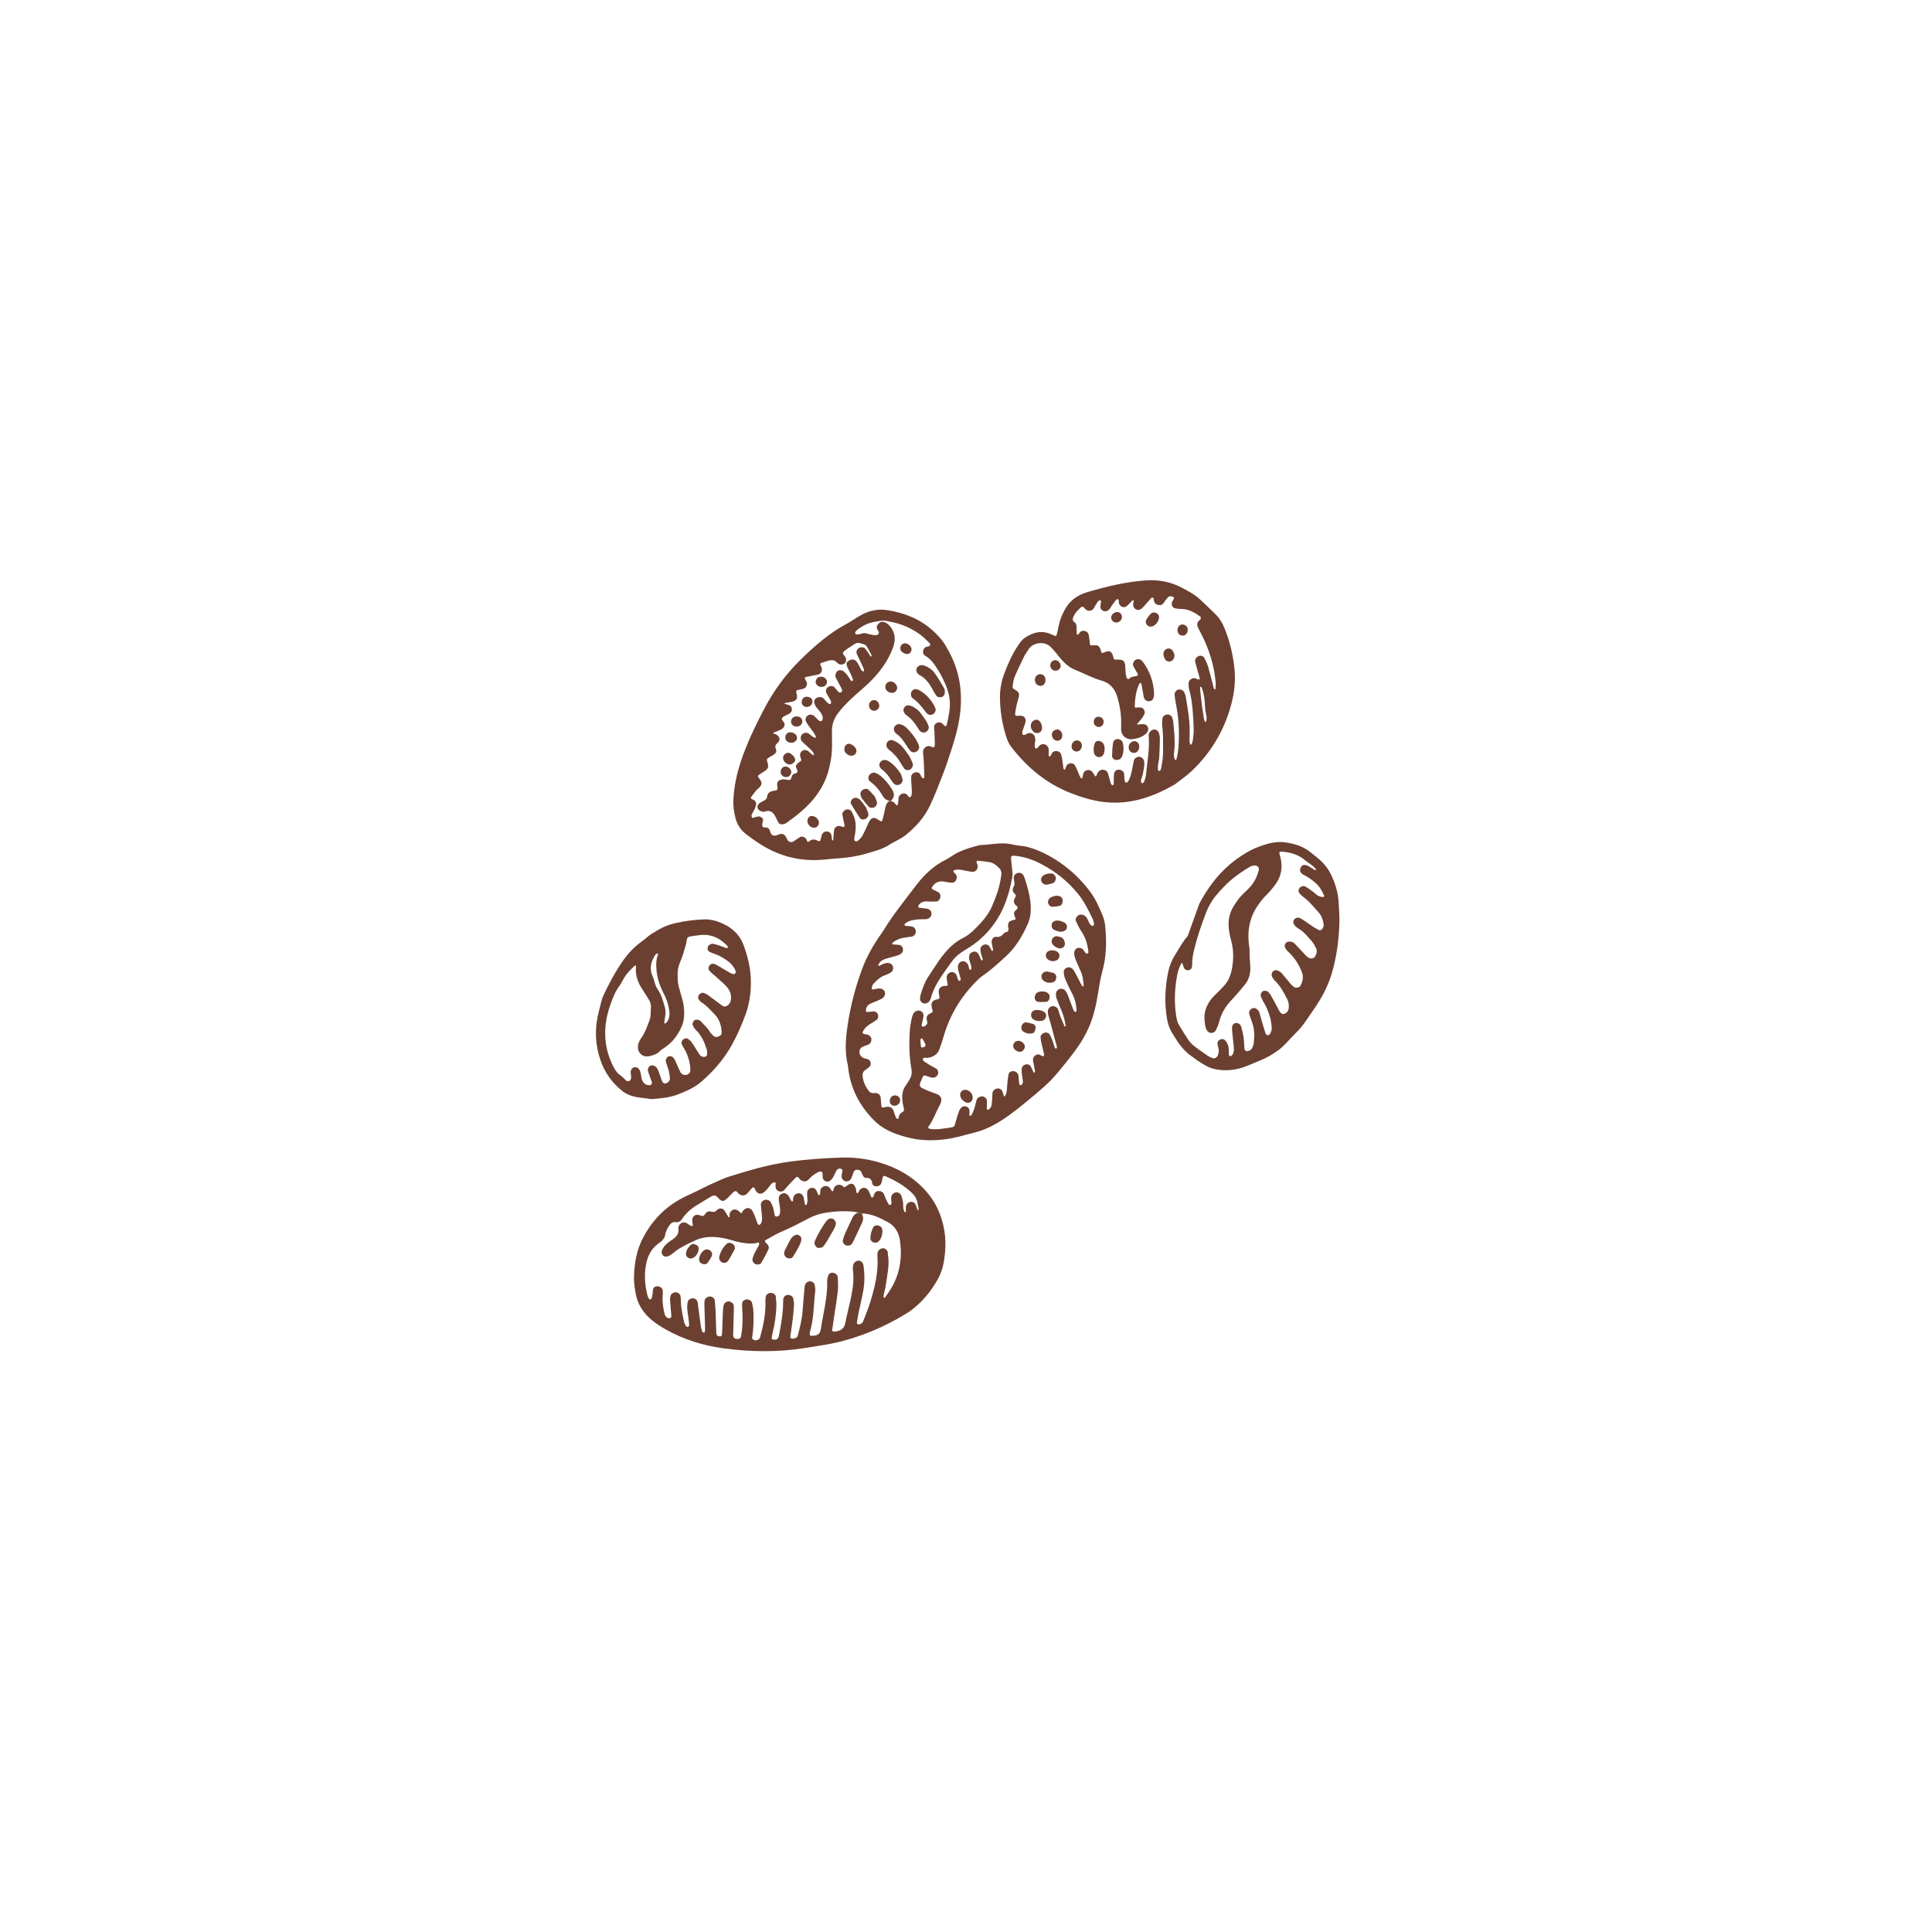 <svg xmlns="http://www.w3.org/2000/svg" xmlns:xlink="http://www.w3.org/1999/xlink" width="500" zoomAndPan="magnify" viewBox="0 0 375 375" height="500" preserveAspectRatio="xMidYMid meet" version="1.0"><defs><clipPath id="2a6cd5599d"><path d="M 123 224 L 184 224 L 184 262.5 L 123 262.5 Z M 123 224 " clip-rule="nonzero"/></clipPath><clipPath id="b1d36375aa"><path d="M 194 112.5 L 240 112.5 L 240 156 L 194 156 Z M 194 112.5 " clip-rule="nonzero"/></clipPath><clipPath id="a9f83791c8"><path d="M 226.094 163.199 L 259.988 163.199 L 259.988 207.793 L 226.094 207.793 Z M 226.094 163.199 " clip-rule="nonzero"/></clipPath><clipPath id="6121858567"><path d="M 115.312 178 L 146 178 L 146 214 L 115.312 214 Z M 115.312 178 " clip-rule="nonzero"/></clipPath></defs><g clip-path="url(#2a6cd5599d)"><path fill="#6b4031" d="M 177.047 231.59 C 175.551 230.121 173.75 229.141 171.863 228.293 C 171.578 228.164 171.383 228.27 171.312 228.578 C 171.23 228.938 171.195 229.32 171.062 229.66 C 170.918 230.031 170.598 230.23 170.188 230.27 C 169.824 230.305 169.359 230.109 169.312 229.723 C 169.203 228.887 168.801 228.559 167.977 228.625 C 167.84 228.633 167.645 228.438 167.551 228.289 C 167.387 228.031 167.285 227.734 167.152 227.453 C 166.996 227.125 166.688 227.066 166.371 227.039 C 166.043 227.012 165.832 227.164 165.68 227.539 C 165.52 227.945 165.395 228.367 165.215 228.762 C 165.043 229.141 164.496 229.375 164.105 229.285 C 163.703 229.195 163.328 228.754 163.344 228.328 C 163.355 228.02 163.438 227.715 163.484 227.406 C 163.5 227.285 163.543 227.137 163.496 227.039 C 163.453 226.949 163.312 226.883 163.199 226.848 C 162.855 226.746 162.551 226.906 162.387 227.164 C 162.121 227.582 161.957 228.062 161.707 228.492 C 161.555 228.75 161.352 229.004 161.113 229.184 C 160.574 229.586 159.77 229.234 159.684 228.574 C 159.645 228.266 159.699 227.945 159.637 227.648 C 159.613 227.527 159.391 227.383 159.254 227.375 C 159.082 227.363 158.891 227.461 158.727 227.547 C 158.062 227.898 157.477 228.344 156.965 228.914 C 156.477 229.449 155.859 229.422 155.305 228.945 C 155.215 228.867 155.148 228.754 155.078 228.652 C 154.898 228.395 154.652 228.367 154.453 228.566 C 153.879 229.137 153.332 229.734 152.785 230.332 C 152.574 230.559 152.402 230.824 152.18 231.039 C 151.66 231.535 150.699 231.25 150.543 230.531 C 150.434 230.023 150.848 229.223 150.039 229.574 C 149.613 229.762 149.309 230.375 149 230.703 C 148.828 230.887 148.664 231.074 148.488 231.25 C 147.777 231.957 147.008 231.816 146.57 230.902 C 146.543 230.848 146.555 230.773 146.527 230.719 C 146.402 230.441 146.148 230.379 145.969 230.582 C 145.641 230.957 145.336 231.355 144.984 231.707 C 144.574 232.113 143.922 232.125 143.445 231.758 C 143.301 231.648 143.195 231.484 143.07 231.344 C 142.852 231.113 142.605 231.188 142.406 231.344 C 142.168 231.535 141.977 231.785 141.754 232 C 141.441 232.309 141.141 232.629 140.801 232.895 C 140.145 233.406 139.715 232.836 139.305 232.414 C 138.875 231.969 138.574 231.938 137.984 232.277 C 137.062 232.809 136.164 233.375 135.254 233.926 C 134.117 234.613 133.145 235.48 132.406 236.582 C 132.094 237.055 131.707 237.293 131.156 237.215 C 130.574 237.129 130.227 237.406 129.922 237.855 C 129.527 238.43 129.199 239.031 129.098 239.723 C 129.02 240.262 128.703 240.625 128.336 240.969 C 128.152 241.137 127.934 241.27 127.734 241.418 C 126.535 242.32 125.832 243.512 125.496 244.973 C 125.023 247.027 125.109 249.059 125.586 251.086 C 125.672 251.438 125.941 252.551 126.391 252.125 C 126.672 251.855 126.672 250.609 126.77 250.211 C 126.879 249.785 127.371 249.582 127.84 249.695 C 128.316 249.805 128.645 250.152 128.652 250.594 C 128.66 250.965 128.621 251.336 128.609 251.711 C 128.562 252.84 128.715 253.945 129.004 255.039 C 129.098 255.395 129.355 255.797 129.75 255.855 C 130.43 255.957 130.309 255.438 130.27 254.953 C 130.195 254.023 130.109 253.098 130.051 252.164 C 130.039 251.926 130.109 251.672 130.184 251.438 C 130.293 251.078 130.848 250.777 131.25 250.832 C 131.621 250.879 132.016 251.188 132.07 251.504 C 132.121 251.809 132.164 252.121 132.164 252.43 C 132.148 253.816 132.484 255.148 132.754 256.492 C 132.816 256.789 132.984 257.062 133.117 257.344 C 133.195 257.516 133.477 257.617 133.578 257.516 C 133.656 257.434 133.77 257.328 133.766 257.238 C 133.754 256.867 133.707 256.496 133.66 256.125 C 133.57 255.383 133.438 254.645 133.387 253.898 C 133.363 253.477 133.41 253.027 133.52 252.613 C 133.68 252.02 134.609 251.805 135.082 252.211 C 135.34 252.43 135.414 252.719 135.453 253.035 C 135.641 254.52 135.832 256.004 136.047 257.48 C 136.098 257.844 136.223 258.203 136.348 258.547 C 136.371 258.613 136.547 258.637 136.656 258.652 C 136.699 258.66 136.785 258.598 136.789 258.559 C 136.824 258.312 136.859 258.066 136.855 257.82 C 136.816 256.324 136.766 254.832 136.727 253.336 C 136.719 253.027 136.723 252.711 136.766 252.402 C 136.812 252.039 137.312 251.668 137.73 251.648 C 138.16 251.625 138.668 251.949 138.719 252.344 C 138.805 253.023 138.855 253.707 138.887 254.391 C 138.945 255.758 138.977 257.129 139.023 258.5 C 139.031 258.684 139.043 258.875 139.098 259.047 C 139.191 259.328 139.453 259.363 139.703 259.391 C 139.926 259.414 140.066 259.289 140.105 259.098 C 140.152 258.855 140.168 258.602 140.176 258.355 C 140.219 257.23 140.246 256.109 140.297 254.988 C 140.316 254.492 140.355 253.992 140.426 253.5 C 140.508 252.953 140.969 252.578 141.461 252.609 C 141.984 252.637 142.41 253.031 142.434 253.555 C 142.453 253.988 142.434 254.426 142.422 254.863 C 142.383 256.297 142.332 257.73 142.305 259.164 C 142.301 259.332 142.367 259.539 142.477 259.664 C 142.699 259.926 143.039 259.887 143.348 259.871 C 143.648 259.855 143.777 259.625 143.828 259.379 C 144.191 257.527 144.188 255.664 144.051 253.789 C 144.031 253.484 144.027 253.168 144.074 252.867 C 144.133 252.477 144.668 252.148 145.086 252.215 C 145.477 252.277 145.852 252.453 145.949 252.836 C 146.109 253.434 146.227 254.055 146.242 254.668 C 146.285 256.289 146.281 257.91 145.992 259.516 C 145.961 259.668 146.035 259.914 146.152 259.996 C 146.59 260.324 147.387 260.094 147.52 259.625 C 148.172 257.27 148.66 254.895 148.57 252.434 C 148.562 252.188 148.594 251.938 148.641 251.691 C 148.719 251.27 149.156 250.941 149.598 250.949 C 150.074 250.957 150.531 251.25 150.578 251.656 C 150.648 252.336 150.723 253.023 150.688 253.699 C 150.609 255.387 150.391 257.055 149.965 258.691 C 149.871 259.051 149.82 259.422 149.781 259.789 C 149.773 259.855 149.922 259.984 150.016 260.004 C 150.621 260.133 151.059 259.91 151.164 259.367 C 151.555 257.348 151.938 255.324 152 253.258 C 152.012 252.887 151.996 252.512 152.035 252.141 C 152.09 251.684 152.492 251.344 152.93 251.336 C 153.398 251.328 153.875 251.605 153.957 252 C 154.047 252.422 154.137 252.863 154.113 253.289 C 154.059 254.285 153.961 255.277 153.84 256.266 C 153.715 257.316 153.539 258.363 153.402 259.414 C 153.387 259.523 153.449 259.672 153.523 259.75 C 153.75 259.988 154.723 259.703 154.812 259.371 C 155.27 257.684 155.688 255.992 155.801 254.234 C 155.891 252.805 156.035 251.375 156.16 249.949 C 156.176 249.762 156.211 249.578 156.258 249.398 C 156.355 249.016 156.836 248.684 157.258 248.699 C 157.617 248.711 158.035 248.98 158.105 249.328 C 158.191 249.75 158.285 250.195 158.234 250.613 C 157.922 253.211 157.996 255.855 157.242 258.395 C 157.188 258.57 157.16 258.766 157.168 258.949 C 157.18 259.121 157.223 259.32 157.492 259.285 C 157.676 259.258 157.863 259.266 158.051 259.246 C 158.766 259.18 159.188 258.809 159.305 258.09 C 159.465 257.102 159.621 256.117 159.816 255.137 C 160.242 252.996 160.609 250.848 160.555 248.648 C 160.547 248.285 160.656 247.91 160.766 247.562 C 160.906 247.133 161.375 246.945 161.848 247.07 C 162.336 247.199 162.598 247.543 162.617 248.012 C 162.652 248.883 162.715 249.762 162.617 250.625 C 162.441 252.23 162.16 253.832 161.922 255.434 C 161.785 256.359 161.637 257.281 161.516 258.207 C 161.508 258.281 161.648 258.441 161.727 258.445 C 161.973 258.461 162.23 258.457 162.473 258.398 C 163.32 258.195 163.895 257.762 164.07 256.809 C 164.383 255.156 164.832 253.527 165.176 251.879 C 165.547 250.105 165.785 248.312 165.555 246.492 C 165.523 246.246 165.539 245.992 165.559 245.746 C 165.605 245.156 166.109 244.688 166.672 244.695 C 167.145 244.699 167.527 245.09 167.613 245.691 C 167.836 247.305 167.852 248.926 167.559 250.531 C 167.289 252.004 166.934 253.457 166.629 254.926 C 166.504 255.531 166.41 256.148 166.316 256.762 C 166.281 256.984 166.625 257.137 166.875 257.051 C 167.195 256.945 167.434 256.754 167.547 256.449 C 168.012 255.223 168.52 254.012 168.906 252.766 C 169.809 249.836 170.531 246.867 170.305 243.758 C 170.289 243.574 170.312 243.387 170.336 243.203 C 170.398 242.711 170.855 242.309 171.367 242.285 C 171.762 242.262 172.25 242.609 172.301 243.055 C 172.395 243.918 172.523 244.801 172.449 245.656 C 172.332 247.082 172.074 248.496 171.852 249.91 C 171.785 250.344 171.637 250.758 171.555 251.188 C 171.512 251.418 171.449 251.82 171.539 251.863 C 171.863 252.027 171.898 251.641 172.035 251.469 C 172.266 251.172 172.469 250.859 172.676 250.547 C 174.645 247.527 175.188 244.223 174.664 240.695 C 174.438 239.172 173.68 237.961 172.363 237.23 C 170.789 236.359 169.141 235.582 167.27 235.523 C 167.039 235.477 166.812 235.426 166.582 235.375 C 166.281 235.309 165.984 235.203 165.676 235.176 C 163.863 235.02 162.059 235.094 160.262 235.391 C 159.078 235.586 157.969 235.945 156.906 236.512 C 155.309 237.367 153.691 238.203 152.031 238.918 C 150.871 239.414 149.793 240.023 148.711 240.648 C 148.41 240.82 148.371 240.957 148.637 241.203 C 149.027 241.562 149.391 241.969 149.152 242.496 C 148.746 243.398 148.262 244.27 147.758 245.125 C 147.543 245.48 146.961 245.527 146.562 245.324 C 146.172 245.129 145.965 244.664 146.094 244.215 C 146.176 243.918 146.277 243.617 146.41 243.34 C 146.598 242.945 146.836 242.578 147.031 242.188 C 147.168 241.918 147.43 241.57 147.352 241.359 C 147.211 240.977 146.824 241.305 146.562 241.332 C 145.293 241.449 144.066 241.266 142.848 240.949 C 142.062 240.746 141.285 240.492 140.492 240.336 C 138.617 239.969 136.707 239.934 134.969 240.75 C 133.457 241.461 131.898 242.156 130.598 243.262 C 130.156 243.637 129.348 244.18 128.777 243.762 C 128.488 243.551 128.336 243.074 128.461 242.758 C 128.555 242.531 128.676 242.312 128.805 242.102 C 129.215 241.449 129.848 241.047 130.477 240.629 C 131.238 240.129 131.82 239.504 131.672 238.484 C 131.652 238.367 131.691 238.238 131.715 238.117 C 131.832 237.488 132.57 237.086 133.164 237.359 C 133.496 237.512 133.781 237.77 134.102 237.957 C 134.18 238 134.316 237.957 134.414 237.926 C 134.453 237.914 134.496 237.824 134.492 237.777 C 134.469 237.594 134.434 237.414 134.395 237.234 C 134.18 236.27 134.809 235.578 135.746 235.852 C 135.867 235.887 135.98 235.934 136.098 235.98 C 136.453 236.117 136.656 235.969 136.848 235.66 C 137.141 235.18 137.605 235.016 138.145 235.188 C 138.559 235.316 138.867 235.223 139.129 234.887 C 139.203 234.797 139.324 234.734 139.434 234.676 C 139.848 234.469 140.348 234.57 140.602 234.945 C 140.883 235.355 141.129 235.793 141.391 236.215 C 141.418 236.258 141.477 236.277 141.523 236.312 C 141.551 236.258 141.598 236.203 141.602 236.148 C 141.617 235.965 141.578 235.77 141.625 235.594 C 141.844 234.824 142.578 234.523 143.219 234.945 C 143.477 235.117 143.699 235.344 143.934 235.547 C 143.961 235.645 143.984 235.742 144.012 235.84 C 144.027 235.887 144.051 235.934 144.07 235.98 C 144.043 235.934 144.004 235.891 143.988 235.84 C 143.953 235.738 143.93 235.629 143.906 235.527 C 144.039 235.32 144.145 235.082 144.312 234.906 C 144.883 234.309 145.629 234.34 146.039 235.031 C 146.352 235.559 146.539 236.164 146.77 236.734 C 146.883 237.02 146.957 237.32 147.086 237.598 C 147.203 237.848 147.527 237.723 147.664 237.551 C 147.852 237.316 147.922 236.801 147.91 236.504 C 147.875 235.637 147.746 234.777 147.684 233.91 C 147.652 233.453 147.953 233.062 148.387 232.918 C 148.777 232.789 149.324 232.934 149.555 233.289 C 149.754 233.598 149.914 233.941 150.02 234.289 C 150.129 234.652 150.203 235.023 150.285 235.395 C 150.332 235.59 150.309 235.883 150.469 236.035 C 150.648 236.203 150.988 236.133 151.152 235.977 C 151.281 235.863 151.367 235.664 151.391 235.492 C 151.434 235.188 151.449 234.871 151.414 234.566 C 151.352 234.012 151.227 233.461 151.16 232.906 C 151.078 232.234 151.379 231.777 151.969 231.625 C 152.418 231.504 152.836 231.734 153.172 232.297 C 153.238 232.402 153.266 232.531 153.332 232.637 C 153.457 232.836 153.598 233.195 153.73 233.195 C 154.035 233.188 153.871 232.832 153.945 232.641 C 153.988 232.523 153.977 232.387 154.023 232.277 C 154.18 231.898 154.668 231.59 155.066 231.605 C 155.492 231.621 155.879 231.953 155.977 232.402 C 156.039 232.691 156.094 232.98 156.152 233.27 C 156.184 233.43 156.172 233.918 156.434 233.887 C 156.695 233.855 156.723 233.117 156.723 232.93 C 156.73 232.434 156.633 231.938 156.668 231.445 C 156.719 230.773 157.449 230.355 158.059 230.648 C 158.434 230.828 158.594 231.363 158.73 231.734 C 158.812 231.953 159.078 232.09 159.16 231.805 C 159.242 231.52 159.188 231.176 159.262 230.875 C 159.293 230.754 159.363 230.672 159.445 230.586 C 159.934 230.09 160.551 230.062 161.031 230.539 C 161.211 230.715 161.281 230.988 161.465 231.16 C 161.762 231.434 161.738 230.879 161.836 230.672 C 162.148 230.008 162.711 229.797 163.367 230.086 C 163.48 230.133 163.574 230.227 163.664 230.309 C 163.906 230.543 164.055 230.391 164.266 230.223 C 165.238 229.457 165.82 229.641 166.141 230.797 C 166.203 231.016 166.168 231.277 166.277 231.488 C 166.488 231.895 166.684 231.207 166.785 231.07 C 167.324 230.344 168.164 230.371 168.594 231.141 C 168.738 231.406 168.848 231.691 168.961 231.969 C 169.039 232.156 169.125 232.566 169.406 232.395 C 169.617 232.266 169.574 232.008 169.668 231.805 C 169.828 231.453 170.055 231.188 170.5 231.176 C 170.988 231.16 171.355 231.348 171.57 231.77 C 171.738 232.098 171.828 232.465 171.984 232.801 C 172.137 233.137 172.312 233.461 172.504 233.773 C 172.633 233.98 172.977 233.871 173.031 233.66 C 173.074 233.512 173.016 233.289 173 233.133 C 172.984 232.949 172.969 232.766 172.965 232.578 C 172.965 231.953 173.375 231.496 173.957 231.434 C 174.41 231.383 174.848 231.699 175.023 232.289 C 175.125 232.629 175.207 232.977 175.273 233.324 C 175.363 233.812 175.246 234.34 175.391 234.809 C 175.438 234.957 175.512 235.094 175.582 235.23 C 175.645 235.344 175.758 235.32 175.805 235.223 C 175.867 235.098 175.801 234.836 175.812 234.699 C 175.82 234.594 175.809 234.055 175.895 234 C 175.98 233.594 176.309 233.383 176.684 233.293 C 177.023 233.211 177.355 233.328 177.574 233.594 C 177.785 233.852 177.852 234.188 177.965 234.492 C 177.996 234.578 178.062 234.832 178.16 234.867 C 178.293 234.914 178.328 234.77 178.312 234.668 C 178.266 234.391 178.191 234.117 178.148 233.84 C 178.105 233.574 178.078 233.312 177.992 233.051 C 177.805 232.492 177.469 232 177.047 231.59 Z M 174.109 256.02 C 169.949 258.32 165.203 260.176 160.094 261.031 C 158.801 261.246 157.504 261.457 156.211 261.656 C 150.918 262.484 145.621 262.426 140.328 261.695 C 136.453 261.156 132.762 260.023 129.336 258.105 C 128.414 257.59 127.5 257.027 126.68 256.363 C 125.039 255.039 123.836 253.379 123.426 251.27 C 123.215 250.176 123.031 249.047 123.055 247.934 C 123.117 245.234 123.566 242.59 124.855 240.168 C 126.371 237.309 128.449 234.957 131.227 233.227 C 132.934 232.164 134.82 231.473 136.582 230.531 C 137.297 230.148 138.047 229.828 138.789 229.504 C 139.645 229.125 140.488 228.699 141.375 228.422 C 145.363 227.168 149.363 225.977 153.535 225.434 C 156.828 225.004 160.129 224.785 163.434 224.684 C 166.336 224.594 169.203 225.074 171.918 226.035 C 175.262 227.219 178.18 229.16 180.387 231.988 C 181.504 233.418 182.281 235.027 182.82 236.797 C 183.664 239.566 183.664 242.312 183.164 245.113 C 182.953 246.293 182.531 247.402 181.949 248.438 C 180.652 250.742 178.961 252.734 176.848 254.34 C 176.105 254.902 175.258 255.324 174.109 256.02 " fill-opacity="1" fill-rule="nonzero"/></g><path fill="#6b4031" d="M 167.27 235.523 C 167.555 236.109 167.633 236.703 167.344 237.312 C 166.73 238.602 166.129 239.895 165.516 241.188 C 165.465 241.293 165.375 241.391 165.297 241.484 C 165.035 241.793 164.5 241.875 164.094 241.668 C 163.766 241.5 163.516 241.09 163.598 240.75 C 163.695 240.328 163.812 239.906 163.988 239.516 C 164.469 238.441 164.996 237.387 165.484 236.312 C 165.707 235.816 166.094 235.543 166.582 235.375 C 166.812 235.426 167.039 235.477 167.27 235.523 " fill-opacity="1" fill-rule="nonzero"/><path fill="#6b4031" d="M 159.738 242 C 159.352 242.277 158.805 242.289 158.543 242.113 C 158.266 241.922 158.039 241.426 158.105 241.137 C 158.129 241.016 158.16 240.891 158.211 240.777 C 158.785 239.461 159.527 238.242 160.344 237.062 C 160.414 236.961 160.516 236.883 160.605 236.797 C 160.934 236.473 161.48 236.406 161.801 236.652 C 162.168 236.93 162.336 237.387 162.195 237.805 C 162.094 238.098 161.977 238.387 161.824 238.656 C 161.332 239.52 160.828 240.379 160.312 241.227 C 160.121 241.543 159.871 241.82 159.738 242 " fill-opacity="1" fill-rule="nonzero"/><path fill="#6b4031" d="M 155.484 240.168 C 155.73 240.727 155.266 241.566 154.973 242.129 C 154.641 242.773 154.258 243.387 153.867 243.996 C 153.699 244.262 153.195 244.324 152.836 244.195 C 152.516 244.074 152.195 243.664 152.203 243.352 C 152.211 243.168 152.207 242.965 152.281 242.809 C 152.695 241.98 153.094 241.145 153.578 240.355 C 153.77 240.047 154.398 239.57 154.793 239.672 C 155.176 239.77 155.387 239.945 155.484 240.168 " fill-opacity="1" fill-rule="nonzero"/><path fill="#6b4031" d="M 142.598 241.887 C 142.602 241.988 142.699 242.273 142.602 242.465 C 142.211 243.238 141.785 244 141.324 244.734 C 141.094 245.109 140.492 245.223 140.152 245.043 C 139.77 244.844 139.512 244.348 139.605 243.945 C 139.836 242.945 140.336 242.09 141.082 241.395 C 141.457 241.039 142.285 241.266 142.598 241.887 " fill-opacity="1" fill-rule="nonzero"/><path fill="#6b4031" d="M 170.348 241.098 C 169.738 241.426 168.945 241.012 168.941 240.379 C 168.938 239.637 169.141 238.93 169.465 238.266 C 169.609 237.969 169.887 237.836 170.223 237.844 C 170.609 237.855 170.957 237.977 171.137 238.34 C 171.492 239.043 171.113 240.531 170.469 241.023 C 170.422 241.059 170.363 241.086 170.348 241.098 " fill-opacity="1" fill-rule="nonzero"/><path fill="#6b4031" d="M 135.82 244.93 C 135.359 244.145 136.258 242.543 137.184 242.504 C 137.836 242.473 138.43 243.184 138.168 243.75 C 137.941 244.25 137.637 244.734 137.289 245.16 C 136.965 245.566 136.098 245.398 135.82 244.93 " fill-opacity="1" fill-rule="nonzero"/><path fill="#6b4031" d="M 134.613 244.113 C 134.258 244.32 133.848 244.352 133.457 244.047 C 133.18 243.832 133.117 243.535 133.156 243.215 C 133.242 242.566 133.609 242.059 134.078 241.645 C 134.383 241.371 134.781 241.465 135.133 241.629 C 135.445 241.773 135.602 242.035 135.613 242.367 C 135.629 242.957 135.191 243.77 134.613 244.113 " fill-opacity="1" fill-rule="nonzero"/><path fill="#6b4031" d="M 179.207 201.879 C 179.281 202.004 179.195 201.836 179.086 201.691 C 179.023 201.613 178.914 201.57 178.824 201.512 C 178.77 201.613 178.664 201.715 178.664 201.816 C 178.672 202.242 178.688 202.672 178.746 203.094 C 178.773 203.293 178.961 203.359 179.16 203.301 C 179.566 203.18 179.738 202.938 179.609 202.664 C 179.531 202.496 179.441 202.336 179.207 201.879 Z M 206.656 199.262 C 206.707 199.246 206.816 199.152 206.828 199.133 C 206.879 199.047 206.797 198.824 206.781 198.73 C 206.727 198.43 206.668 198.125 206.594 197.828 C 206.438 197.207 206.234 196.602 205.98 196.016 C 205.656 195.273 205.344 194.527 205.07 193.766 C 204.969 193.484 204.949 193.156 204.965 192.852 C 204.988 192.453 205.23 192.156 205.59 191.992 C 205.965 191.82 206.562 191.969 206.785 192.289 C 206.961 192.543 207.125 192.812 207.238 193.098 C 207.602 194.027 207.941 194.961 208.297 195.891 C 208.348 196.035 208.488 196.359 208.656 196.406 C 209.062 196.523 208.953 195.91 208.93 195.688 C 208.828 194.676 208.57 193.684 208.078 192.789 C 207.566 191.863 207.129 190.895 206.719 189.922 C 206.551 189.531 206.512 189.082 206.465 188.656 C 206.43 188.312 206.742 187.938 207.094 187.812 C 207.48 187.676 207.844 187.758 208.137 188.023 C 208.316 188.191 208.465 188.402 208.582 188.617 C 208.871 189.164 209.156 189.711 209.441 190.262 C 209.598 190.555 209.746 190.852 209.906 191.145 C 209.957 191.242 210.109 191.516 210.25 191.473 C 210.426 191.422 210.285 190.789 210.273 190.641 C 210.211 189.883 210.051 189.137 209.73 188.445 C 209.367 187.652 209.027 186.852 208.699 186.043 C 208.586 185.758 208.527 185.445 208.492 185.141 C 208.441 184.703 208.727 184.184 209.055 184.043 C 209.434 183.883 209.836 183.992 210.145 184.234 C 210.426 184.457 210.547 184.957 210.895 185.066 C 211.469 185.246 211.207 184.402 211.168 184.137 C 210.992 182.938 210.586 181.781 209.898 180.781 C 209.477 180.172 209.152 179.488 208.852 178.809 C 208.699 178.457 208.812 178.07 209.133 177.793 C 209.434 177.531 209.777 177.445 210.172 177.566 C 210.551 177.684 210.816 177.93 211.012 178.262 C 211.246 178.656 211.457 179.516 211.934 179.691 C 212.281 179.816 212.402 179.469 212.328 179.191 C 212.258 178.945 212.211 178.617 212.105 178.395 C 211.254 176.641 210.438 174.961 209.191 173.434 C 207.281 171.094 204.957 169.223 202.285 167.801 C 200.566 166.887 198.754 166.23 196.785 166.094 C 196.375 166.066 196.195 166.227 196.234 166.605 C 196.312 167.387 196.395 168.168 196.473 168.949 C 196.508 169.289 196.566 169.668 196.508 170.008 C 196.457 170.293 196.453 170.621 196.355 170.898 C 196.266 171.152 196.254 171.426 196.195 171.691 C 195.777 173.523 195.211 175.316 194.363 176.984 C 192.777 180.113 190.426 182.574 187.387 184.352 C 186.348 184.961 185.426 185.68 184.73 186.668 C 183.152 188.91 181.375 191.035 180.668 193.77 C 180.621 193.945 180.531 194.117 180.434 194.273 C 180.371 194.379 180.273 194.469 180.176 194.539 C 179.855 194.77 179.512 194.879 179.125 194.695 C 178.766 194.527 178.547 194.199 178.578 193.801 C 178.594 193.555 178.617 193.301 178.691 193.066 C 179.074 191.812 179.496 190.578 180.246 189.477 C 180.949 188.445 181.598 187.379 182.316 186.359 C 183.555 184.621 184.949 183.043 186.918 182.062 C 188.285 181.387 189.293 180.27 190.328 179.18 C 191.285 178.168 192.07 177.039 192.605 175.777 C 193.289 174.172 193.91 172.535 194.199 170.797 C 194.25 170.488 194.293 170.18 194.348 169.875 C 194.465 169.262 194.246 168.777 193.812 168.359 C 193.309 167.879 192.762 167.457 192.059 167.34 C 191.324 167.219 190.578 167.145 189.836 167.07 C 189.562 167.043 189.492 167.207 189.598 167.559 C 189.637 167.676 189.723 167.785 189.742 167.902 C 189.887 168.691 189.371 169.316 188.613 169.219 C 187.992 169.145 187.383 169 186.77 168.871 C 186.273 168.77 185.781 168.75 185.285 168.871 C 185.094 168.918 184.977 169.141 185.102 169.289 C 185.219 169.43 185.379 169.535 185.496 169.676 C 185.82 170.07 185.754 170.492 185.531 170.898 C 185.328 171.277 184.965 171.375 184.57 171.332 C 184.137 171.289 183.707 171.199 183.277 171.125 C 182.32 170.949 181.566 171.25 180.996 172.047 C 180.793 172.328 180.781 172.496 181.051 172.637 C 181.438 172.836 181.848 173.004 182.207 173.242 C 182.559 173.473 182.586 173.863 182.496 174.246 C 182.402 174.656 182.105 174.965 181.742 174.977 C 181.121 174.996 180.492 175.012 179.871 174.965 C 179.328 174.926 178.887 175.105 178.496 175.441 C 178.371 175.555 178.27 175.734 178.23 175.902 C 178.172 176.172 178.43 176.184 178.594 176.207 C 179.023 176.277 179.465 176.289 179.895 176.367 C 180.484 176.477 180.824 176.879 180.801 177.383 C 180.777 177.961 180.344 178.375 179.688 178.418 C 179.312 178.441 178.934 178.395 178.562 178.43 C 177.758 178.504 176.934 178.543 176.195 178.926 C 176 179.023 175.402 179.359 175.602 179.609 C 175.715 179.746 176.105 179.734 176.27 179.746 C 176.578 179.773 176.902 179.785 177.18 179.898 C 177.547 180.047 177.746 180.379 177.766 180.785 C 177.789 181.199 177.441 181.703 177.059 181.773 C 176.504 181.875 175.949 181.941 175.391 182.023 C 174.566 182.145 173.84 182.473 173.215 183.027 C 173.18 183.059 173.156 183.129 173.168 183.172 C 173.184 183.227 173.23 183.312 173.273 183.316 C 173.703 183.352 174.141 183.348 174.566 183.414 C 174.949 183.477 175.215 183.828 175.27 184.191 C 175.328 184.609 175.164 184.941 174.836 185.16 C 174.582 185.328 174.277 185.434 173.984 185.523 C 173.27 185.738 172.539 185.906 171.828 186.129 C 171.277 186.305 170.816 186.621 170.543 187.156 C 170.516 187.207 170.504 187.27 170.492 187.332 C 170.473 187.465 170.559 187.512 170.723 187.434 C 171.23 187.191 171.711 186.906 172.309 186.91 C 172.758 186.914 173.176 187.16 173.316 187.586 C 173.445 187.98 173.281 188.535 172.926 188.746 C 172.605 188.938 172.273 189.133 171.922 189.242 C 170.918 189.551 170.199 190.242 169.516 190.977 C 169.324 191.184 169.27 191.527 169.188 191.816 C 169.168 191.875 169.324 192.059 169.383 192.055 C 169.75 192.012 170.113 191.902 170.48 191.871 C 171.113 191.816 171.57 192.059 171.727 192.484 C 171.914 192.992 171.668 193.574 171.09 193.883 C 170.707 194.086 170.293 194.238 169.895 194.41 C 169.551 194.559 169.191 194.68 168.863 194.855 C 168.652 194.973 168.422 195.133 168.309 195.332 C 168.164 195.594 168.012 195.949 168.078 196.203 C 168.184 196.586 168.59 196.391 168.875 196.379 C 169.121 196.367 169.363 196.301 169.609 196.305 C 169.973 196.316 170.363 196.641 170.434 196.969 C 170.512 197.355 170.461 197.73 170.125 197.977 C 169.719 198.27 169.289 198.52 168.859 198.781 C 168.262 199.145 167.777 199.617 167.461 200.25 C 167.391 200.391 167.488 200.652 167.648 200.695 C 167.77 200.723 167.898 200.727 168.02 200.754 C 168.203 200.793 168.402 200.801 168.562 200.891 C 168.902 201.078 169.152 201.348 169.141 201.777 C 169.133 202.176 168.98 202.531 168.629 202.711 C 168.246 202.91 167.805 203 167.418 203.191 C 167.211 203.297 166.992 203.492 166.906 203.699 C 166.609 204.422 167.043 205.223 167.789 205.422 C 168.027 205.484 168.277 205.52 168.504 205.613 C 169.012 205.82 169.184 206.656 168.789 207.039 C 168.52 207.301 168.203 207.512 167.902 207.727 C 167.5 208.016 167.379 208.426 167.43 208.879 C 167.559 210.027 168.02 211.043 168.77 211.914 C 168.906 212.074 169.191 212.133 169.422 212.184 C 169.598 212.219 169.793 212.133 169.977 212.148 C 170.551 212.203 170.895 212.543 170.945 213.098 C 170.996 213.656 171.023 214.215 171.09 214.766 C 171.102 214.852 171.266 214.98 171.352 214.977 C 171.594 214.961 171.828 214.871 172.07 214.836 C 172.801 214.73 173.324 215.082 173.484 215.742 C 173.586 216.16 173.758 216.562 173.926 216.965 C 173.969 217.062 174.09 217.156 174.195 217.195 C 174.246 217.211 174.402 217.086 174.41 217.016 C 174.473 216.48 174.707 216.082 175.199 215.824 C 175.43 215.699 175.531 215.488 175.457 215.195 C 175.348 214.773 175.246 214.348 175.188 213.918 C 175.027 212.711 175.105 211.551 175.91 210.543 C 176.141 210.25 176.309 209.91 176.508 209.594 C 176.93 208.93 177.039 208.242 176.902 207.453 C 176.445 204.863 176.422 202.246 176.629 199.629 C 176.688 198.887 176.871 198.156 177.023 197.422 C 177.074 197.184 177.184 196.949 177.297 196.73 C 177.527 196.285 178.105 196.051 178.574 196.188 C 179.059 196.332 179.34 196.82 179.234 197.371 C 179.129 197.922 178.988 198.461 178.887 199.012 C 178.875 199.086 179 199.258 179.07 199.266 C 179.559 199.312 180.055 198.824 179.992 198.383 C 179.977 198.262 179.93 198.145 179.898 198.02 C 179.738 197.371 179.988 196.922 180.598 196.688 C 180.926 196.559 181.133 196.418 180.98 196.02 C 180.895 195.789 180.848 195.535 180.82 195.293 C 180.742 194.609 180.949 194.297 181.645 194.023 C 181.762 193.98 181.895 193.996 182.016 193.965 C 182.309 193.895 182.395 193.703 182.336 193.414 C 182.277 193.113 182.207 192.805 182.199 192.496 C 182.18 191.965 182.492 191.566 183.039 191.402 C 183.211 191.352 183.41 191.387 183.594 191.363 C 183.98 191.309 183.984 191.293 183.918 190.887 C 183.855 190.52 183.766 190.156 183.742 189.785 C 183.707 189.266 184.09 188.812 184.59 188.703 C 185.012 188.613 185.473 188.836 185.66 189.266 C 185.746 189.465 185.793 189.676 185.855 189.879 C 185.906 190.051 185.957 190.277 186.133 190.355 C 186.191 190.383 186.266 190.391 186.32 190.359 C 186.598 190.207 186.422 189.84 186.359 189.617 C 186.273 189.285 186.168 188.957 186.082 188.621 C 186.016 188.383 185.969 188.137 185.941 187.891 C 185.863 187.227 186.195 186.699 186.742 186.59 C 187.211 186.496 187.699 186.777 187.922 187.301 C 188.008 187.496 188.031 187.711 188.094 187.914 C 188.133 188.047 188.258 188.43 188.445 188.203 C 188.641 187.977 188.516 187.527 188.438 187.281 C 188.324 186.91 188.199 186.543 188.109 186.168 C 188.055 185.938 188.094 185.672 188.141 185.43 C 188.219 185.043 188.68 184.719 189.129 184.703 C 189.477 184.688 189.738 184.875 189.898 185.148 C 190.039 185.402 190.152 185.672 190.27 185.934 C 190.34 186.094 190.422 186.492 190.66 186.391 C 190.879 186.297 190.684 185.98 190.637 185.82 C 190.551 185.551 190.469 185.281 190.398 185.008 C 190.336 184.77 190.293 184.523 190.289 184.277 C 190.281 183.863 190.648 183.438 191.07 183.34 C 191.48 183.246 191.816 183.375 192.047 183.719 C 192.168 183.898 192.27 184.094 192.371 184.285 C 192.414 184.367 192.457 184.492 192.543 184.543 C 192.66 184.621 192.785 184.484 192.762 184.355 C 192.68 183.863 192.531 183.383 192.48 182.895 C 192.422 182.363 192.848 181.777 193.309 181.84 C 194.016 181.938 194.457 181.66 194.859 181.156 C 194.965 181.023 195.18 180.957 195.355 180.906 C 195.75 180.797 195.781 180.512 195.734 180.184 C 195.719 180.059 195.668 179.938 195.668 179.816 C 195.645 179.008 195.855 178.758 196.699 178.578 C 197.18 178.477 197.199 178.469 197.023 178.023 C 196.855 177.609 196.672 177.207 197.02 176.805 C 197.18 176.617 197.453 176.477 197.512 176.27 C 197.617 175.914 197.188 175.812 197.023 175.57 C 196.699 175.086 196.746 174.625 197.062 174.18 C 197.234 173.938 197.234 173.746 197.016 173.543 C 196.555 173.109 196.395 172.633 196.77 172.051 C 197.078 171.574 196.805 170.996 196.762 170.48 C 196.703 169.836 197.285 169.332 197.934 169.418 C 198.496 169.492 198.73 169.98 198.891 170.461 C 199.477 172.238 199.98 174.035 200.062 175.922 C 200.117 177.133 199.961 178.301 199.469 179.395 C 198.438 181.68 197.176 183.844 195.312 185.555 C 193.844 186.902 192.383 188.27 190.727 189.395 C 190.207 189.75 189.773 190.188 189.336 190.633 C 186.434 193.59 184.395 197.035 183.207 200.996 C 182.941 201.891 182.672 202.789 182.34 203.664 C 181.945 204.695 181.109 205.191 180.043 205.328 C 179.758 205.363 179.238 205.152 179.125 205.547 C 179.043 205.824 179.398 206.039 179.59 206.168 C 180.016 206.457 180.465 206.715 180.906 206.98 C 181.172 207.141 181.465 207.258 181.727 207.426 C 182.027 207.617 182.176 208.07 182.086 208.418 C 181.984 208.805 181.5 209.199 181.121 209.18 C 180.938 209.172 180.746 209.145 180.57 209.094 C 180.27 209.008 179.977 208.898 179.68 208.797 C 179.418 208.707 179.207 208.727 179.09 209.023 C 178.93 209.43 178.754 209.832 178.598 210.238 C 178.445 210.633 178.562 210.977 178.953 211.176 C 179.453 211.43 179.969 211.652 180.488 211.863 C 180.953 212.051 181.438 212.184 181.898 212.379 C 182.629 212.688 182.871 213.305 182.602 214.066 C 182.562 214.184 182.523 214.305 182.461 214.414 C 181.664 215.824 181.172 217.391 180.191 218.703 C 180.086 218.84 180.223 219.059 180.414 219.094 C 181.734 219.34 183.027 219.051 184.324 218.883 C 185.266 218.758 185.258 218.695 185.496 217.746 C 185.68 217.02 185.922 216.312 186.172 215.609 C 186.25 215.383 186.414 215.176 186.574 214.992 C 186.797 214.734 187.293 214.656 187.617 214.801 C 187.918 214.938 188.121 215.164 188.164 215.504 C 188.188 215.684 188.172 215.871 188.168 216.059 C 188.168 216.184 188.148 216.305 188.152 216.43 C 188.152 216.473 188.203 216.551 188.223 216.551 C 188.34 216.531 188.523 216.527 188.559 216.457 C 188.773 216.016 188.984 215.566 189.141 215.102 C 189.312 214.57 189.398 214.008 189.57 213.477 C 189.715 213.023 190.344 212.723 190.793 212.828 C 191.242 212.934 191.547 213.281 191.559 213.762 C 191.57 214.258 191.543 214.754 191.535 215.25 C 191.535 215.293 191.594 215.383 191.621 215.383 C 191.738 215.375 191.895 215.383 191.965 215.312 C 192.137 215.145 192.344 214.953 192.402 214.738 C 192.512 214.32 192.535 213.883 192.57 213.449 C 192.609 213.016 192.594 212.578 192.641 212.145 C 192.684 211.738 193.086 211.367 193.516 211.285 C 193.965 211.199 194.391 211.406 194.582 211.848 C 194.699 212.129 194.75 212.438 194.844 212.73 C 194.859 212.777 194.938 212.828 194.992 212.832 C 195.031 212.832 195.082 212.762 195.109 212.711 C 195.48 212.027 195.438 211.27 195.504 210.527 C 195.566 209.848 195.637 209.164 195.766 208.496 C 195.848 208.074 196.371 207.828 196.809 207.918 C 197.273 208.012 197.617 208.328 197.676 208.777 C 197.746 209.332 197.766 209.891 197.836 210.445 C 197.844 210.523 198 210.637 198.09 210.637 C 198.191 210.637 198.336 210.555 198.387 210.469 C 198.473 210.312 198.562 210.117 198.547 209.945 C 198.496 209.391 198.383 208.836 198.324 208.281 C 198.289 207.977 198.273 207.66 198.32 207.359 C 198.387 206.953 198.695 206.73 199.07 206.609 C 199.41 206.5 199.891 206.66 200.055 206.973 C 200.211 207.266 200.344 207.57 200.48 207.871 C 200.746 208.457 200.957 208.234 200.852 207.672 C 200.734 207.066 200.613 206.461 200.508 205.852 C 200.438 205.449 200.621 205.102 200.93 204.871 C 201.156 204.699 201.43 204.625 201.711 204.68 C 201.945 204.727 202.289 205.082 202.52 205 C 202.672 204.941 202.676 204.758 202.648 204.621 C 202.512 203.953 202.32 203.293 202.172 202.625 C 202.078 202.203 202 201.773 201.969 201.34 C 201.941 200.957 202.355 200.535 202.789 200.434 C 203.141 200.348 203.586 200.504 203.766 200.832 C 203.973 201.211 204.156 201.609 204.305 202.016 C 204.457 202.422 204.539 202.855 204.691 203.262 C 204.73 203.375 204.887 203.617 205.035 203.5 C 205.289 203.301 205 202.688 204.941 202.457 C 204.82 201.996 204.699 201.535 204.578 201.074 C 204.332 200.152 204.082 199.234 203.836 198.316 C 203.723 197.895 203.574 197.484 203.469 197.059 C 203.41 196.824 203.387 196.57 203.387 196.328 C 203.387 195.863 203.699 195.457 204.105 195.336 C 204.574 195.195 205.188 195.449 205.359 195.902 C 205.559 196.426 205.684 196.977 205.891 197.496 C 206.121 198.086 206.441 198.652 206.633 199.254 C 206.633 199.262 206.645 199.266 206.656 199.262 Z M 183.68 166.816 C 184 166.621 184.332 166.445 184.641 166.23 C 186.312 165.062 188.242 164.547 190.172 164.027 C 192.285 163.988 194.379 163.387 196.504 163.914 C 197.531 164.168 198.605 164.145 199.641 164.445 C 201.832 165.074 203.816 166.105 205.68 167.375 C 207.91 168.895 209.816 170.742 211.465 172.902 C 212.629 174.426 213.367 176.109 214.07 177.836 C 214.324 178.461 214.461 179.156 214.523 179.832 C 214.805 182.762 214.762 185.68 213.965 188.551 C 213.598 189.871 213.375 191.223 213.164 192.582 C 212.785 194.98 212.273 197.355 211.258 199.602 C 210.562 201.148 209.688 202.586 208.688 203.934 C 207.461 205.578 206.172 207.188 204.832 208.742 C 203.449 210.352 201.793 211.695 200.176 213.059 C 198.793 214.223 197.383 215.363 195.922 216.422 C 193.895 217.891 191.77 219.156 189.285 219.789 C 187.293 220.297 185.332 220.918 183.273 221.16 C 181.078 221.414 178.875 221.402 176.746 220.91 C 174.129 220.305 171.59 219.422 169.609 217.418 C 166.895 214.668 165.176 211.438 164.664 207.594 C 164.625 207.285 164.621 206.969 164.551 206.668 C 163.93 204.133 164.148 201.586 164.516 199.051 C 165.066 195.277 166.035 191.598 167.359 188.02 C 168.164 185.852 169.289 183.832 170.574 181.91 C 170.852 181.496 171.172 181.109 171.43 180.684 C 173.312 177.59 175.586 174.777 177.773 171.898 C 179.371 169.793 181.254 167.984 183.68 166.816 " fill-opacity="1" fill-rule="nonzero"/><path fill="#6b4031" d="M 206.133 174.309 C 206.23 174.457 206.285 174.637 206.281 174.84 C 206.281 175.215 206.102 175.715 205.695 175.82 C 205.227 175.945 204.73 175.992 204.242 176 C 203.836 176.008 203.461 175.57 203.414 175.141 C 203.379 174.816 203.609 174.371 203.914 174.211 C 204.418 173.953 204.957 173.777 205.516 173.906 C 205.789 173.969 206 174.109 206.133 174.309 " fill-opacity="1" fill-rule="nonzero"/><path fill="#6b4031" d="M 204.402 178.945 C 204.758 178.668 205.082 178.625 205.531 178.695 C 205.957 178.762 206.371 178.926 206.734 179.16 C 207.199 179.465 207.23 180.27 206.77 180.59 C 206.34 180.879 205.879 180.914 205.391 180.773 C 205.102 180.695 204.824 180.582 204.555 180.449 C 204.004 180.176 203.988 179.266 204.402 178.945 " fill-opacity="1" fill-rule="nonzero"/><path fill="#6b4031" d="M 202.914 196.648 C 203.266 197.156 202.918 197.988 202.289 198.125 C 201.727 198.246 201.18 198.191 200.664 197.922 C 200.156 197.656 199.977 196.977 200.281 196.48 C 200.344 196.375 200.422 196.27 200.523 196.207 C 201.129 195.836 202.531 196.102 202.914 196.648 " fill-opacity="1" fill-rule="nonzero"/><path fill="#6b4031" d="M 203.633 193.008 C 203.918 193.531 203.594 194.406 203.117 194.453 C 202.566 194.508 202.008 194.508 201.457 194.457 C 201.043 194.422 200.762 193.891 200.852 193.453 C 200.965 192.883 201.301 192.555 201.828 192.48 C 202.332 192.41 202.828 192.395 203.27 192.688 C 203.418 192.789 203.543 192.93 203.633 193.008 " fill-opacity="1" fill-rule="nonzero"/><path fill="#6b4031" d="M 204.859 189.125 C 205.203 189.617 204.965 190.461 204.484 190.621 C 203.805 190.848 203.148 190.797 202.555 190.359 C 202.207 190.102 202.051 189.586 202.195 189.203 C 202.34 188.828 202.816 188.52 203.23 188.578 C 203.66 188.641 204.082 188.734 204.496 188.855 C 204.656 188.902 204.785 189.066 204.859 189.125 " fill-opacity="1" fill-rule="nonzero"/><path fill="#6b4031" d="M 200.73 200.434 C 200.461 200.516 200.289 200.602 200.109 200.617 C 199.602 200.664 199.129 200.543 198.691 200.273 C 198.312 200.043 198.152 199.629 198.285 199.152 C 198.414 198.707 198.805 198.398 199.25 198.457 C 199.68 198.52 200.105 198.605 200.512 198.75 C 200.812 198.855 201.043 199.152 201.02 199.461 C 201 199.805 200.828 200.137 200.73 200.434 " fill-opacity="1" fill-rule="nonzero"/><path fill="#6b4031" d="M 186.605 213.297 C 186.5 213.023 186.406 212.855 186.379 212.676 C 186.316 212.281 186.457 211.898 186.77 211.695 C 187 211.547 187.387 211.484 187.645 211.562 C 188.27 211.754 188.688 212.199 188.789 212.887 C 188.848 213.281 188.723 213.633 188.418 213.875 C 188.102 214.125 187.695 214.121 187.367 213.934 C 187.059 213.762 186.812 213.473 186.605 213.297 " fill-opacity="1" fill-rule="nonzero"/><path fill="#6b4031" d="M 202.957 169.699 C 203.301 169.574 203.672 169.535 204.039 169.527 C 204.457 169.516 204.863 169.938 204.926 170.355 C 204.988 170.77 204.719 171.301 204.344 171.426 C 203.988 171.543 203.621 171.641 203.254 171.703 C 202.734 171.793 202.23 171.457 202.102 170.969 C 201.988 170.551 202.188 170.121 202.609 169.867 C 202.723 169.801 202.84 169.746 202.957 169.699 " fill-opacity="1" fill-rule="nonzero"/><path fill="#6b4031" d="M 206.336 182.176 C 206.789 182.824 206.773 183.375 206.527 183.711 C 206.281 184.043 205.777 184.176 205.359 184.008 C 204.953 183.848 204.566 183.656 204.316 183.281 C 204.094 182.949 204.051 182.602 204.238 182.238 C 204.398 181.918 204.797 181.691 205.148 181.727 C 205.723 181.793 206.215 182.012 206.336 182.176 " fill-opacity="1" fill-rule="nonzero"/><path fill="#6b4031" d="M 203.395 184.676 C 203.992 184.293 204.984 184.414 205.43 184.926 C 205.797 185.34 205.652 186.086 205.156 186.359 C 204.531 186.703 203.801 186.609 203.273 186.117 C 202.852 185.73 202.918 184.98 203.395 184.676 " fill-opacity="1" fill-rule="nonzero"/><path fill="#6b4031" d="M 196.969 202.254 C 197.52 201.906 197.938 201.98 198.328 202.227 C 198.715 202.473 198.98 202.832 198.906 203.309 C 198.867 203.531 198.715 203.773 198.543 203.926 C 198.176 204.246 197.738 204.215 197.328 203.988 C 196.836 203.715 196.57 203.234 196.688 202.762 C 196.746 202.539 196.914 202.344 196.969 202.254 " fill-opacity="1" fill-rule="nonzero"/><path fill="#6b4031" d="M 173.207 212.742 C 173.68 212.461 174.395 212.66 174.629 213.137 C 174.867 213.625 174.629 214.25 174.102 214.52 C 173.66 214.746 173.023 214.582 172.816 214.188 C 172.566 213.711 172.754 213.008 173.207 212.742 " fill-opacity="1" fill-rule="nonzero"/><path fill="#6b4031" d="M 170.887 120.75 C 172.039 120.426 173.004 121.695 173.398 122.617 C 173.836 123.648 173.684 124.785 173.297 125.805 C 172.273 128.488 170.598 130.703 168.543 132.656 C 167.504 133.641 166.383 134.543 165.344 135.527 C 164.352 136.473 163.375 137.434 162.566 138.559 C 161.848 139.559 161.477 140.648 161.484 141.875 C 161.492 142.688 161.48 143.496 161.496 144.309 C 161.539 146.258 161.242 148.16 160.68 150.023 C 160.172 151.719 159.332 153.23 158.266 154.637 C 156.734 156.648 154.785 158.195 152.758 159.652 C 152.324 159.965 151.434 160.254 151.094 159.668 C 150.906 159.348 150.75 159.008 150.594 158.672 C 150.152 157.727 149.547 157.113 148.398 157.543 C 148.34 157.562 148.273 157.57 148.215 157.566 C 147.688 157.543 146.965 157.191 147.02 156.562 C 147.07 155.93 147.836 155.652 148.305 155.402 C 148.664 155.207 148.879 154.965 148.918 154.547 C 148.977 153.973 149.383 153.695 149.891 153.543 C 150.129 153.473 150.387 153.477 150.621 153.406 C 150.891 153.324 150.957 153.141 150.91 152.84 C 150.801 152.137 150.734 151.625 151.492 151.375 C 151.965 151.215 152.246 151.242 152.715 151.352 C 153.117 151.445 153.465 151.465 153.609 150.996 C 153.691 150.746 153.699 150.492 153.926 150.312 C 154.176 150.117 154.594 150.199 154.738 149.863 C 154.918 149.453 154.43 149.086 154.5 148.668 C 154.57 148.254 155.047 147.996 155.363 147.781 C 155.594 147.625 155.523 147.496 155.484 147.336 C 155.426 147.098 155.301 146.867 155.289 146.629 C 155.25 145.852 156.008 145.344 156.688 145.68 C 157.105 145.891 157.543 146.535 157.984 146.598 C 158.129 145.988 156.805 145.008 156.418 144.617 C 156.156 144.355 155.859 144.129 155.617 143.852 C 155.34 143.527 155.355 142.965 155.605 142.633 C 155.91 142.234 156.523 142.094 156.938 142.367 C 157.297 142.602 157.945 143.316 158.402 143.168 C 158.281 142.504 157.543 141.703 157.152 141.141 C 156.906 140.785 156.641 140.438 156.434 140.059 C 156.238 139.703 156.41 139.133 156.75 138.895 C 157.082 138.66 157.445 138.641 157.809 138.809 C 158.223 139 158.938 140.129 159.352 139.977 C 159.969 139.746 159.625 138.812 159.402 138.465 C 158.98 137.812 158.188 137.211 158.051 136.41 C 157.871 135.383 159.312 134.918 159.938 135.664 C 160.016 135.762 160.098 135.855 160.18 135.945 C 160.266 136.039 160.34 136.137 160.434 136.219 C 160.598 136.367 160.883 136.738 161.148 136.633 C 161.484 136.5 161.262 136.012 161.133 135.781 C 160.887 135.348 160.617 134.93 160.391 134.484 C 160.191 134.09 160.359 133.598 160.738 133.348 C 161.117 133.094 161.66 133.09 161.949 133.383 C 162.254 133.691 162.496 134.059 162.809 134.355 C 162.898 134.441 163.188 134.438 163.297 134.355 C 163.41 134.277 163.504 134.008 163.453 133.887 C 163.199 133.324 162.895 132.785 162.605 132.234 C 162.461 131.961 162.297 131.695 162.184 131.41 C 162.051 131.059 162.266 130.465 162.57 130.23 C 162.859 130.008 163.457 130.047 163.785 130.336 C 164.02 130.535 164.246 130.754 164.43 131 C 164.691 131.348 164.902 131.734 165.152 132.086 C 165.203 132.16 165.398 132.227 165.438 132.191 C 165.512 132.125 165.598 131.961 165.562 131.879 C 165.336 131.309 165.102 130.734 164.82 130.188 C 164.562 129.688 164.254 129.219 164.336 128.617 C 164.422 128.527 164.492 128.418 164.594 128.348 C 165.328 127.84 165.902 127.887 166.355 128.535 C 166.602 128.887 166.77 129.293 166.98 129.672 C 167.125 129.934 167.199 130.258 167.562 130.32 C 167.762 130.355 167.766 130.059 167.523 129.508 C 167.25 128.887 166.938 128.281 166.648 127.664 C 166.516 127.387 166.371 127.109 166.273 126.82 C 166.133 126.418 166.375 125.945 166.789 125.742 C 167.203 125.539 167.699 125.605 167.98 125.949 C 168.375 126.438 168.684 126.938 169.012 127.461 C 169.113 127.445 169.176 127.332 169.168 127.23 C 169.164 127.133 169.109 127.039 169.059 126.953 C 168.762 126.465 168.523 125.859 168.188 125.414 C 167.898 125.023 167.371 124.984 166.945 124.848 C 166.34 124.652 165.965 124.949 165.457 125.281 C 164.914 125.629 164.367 125.973 163.867 126.383 C 163.254 126.891 163.898 127.105 164.145 127.648 C 164.504 128.438 163.82 129.199 162.961 128.945 C 162.504 128.812 162.34 128.348 161.906 128.211 C 161.125 127.969 160.199 128.477 159.465 128.648 C 159.211 128.707 159.152 128.898 159.285 129.199 C 159.309 129.254 159.371 129.293 159.395 129.348 C 159.734 130.238 159.434 130.828 158.559 130.988 C 157.887 131.113 157.219 131.234 156.555 131.383 C 156.133 131.477 156.133 131.508 156.379 132.035 C 156.434 132.145 156.52 132.242 156.562 132.355 C 156.77 132.93 156.496 133.52 155.922 133.691 C 155.57 133.801 155.199 133.844 154.84 133.938 C 154.523 134.02 154.488 134.148 154.613 134.621 C 154.867 135.594 154.613 136.023 153.664 136.219 C 153.359 136.281 153.051 136.328 152.746 136.379 C 152.129 136.484 152.082 136.594 152.66 136.719 C 153.355 136.867 153.641 137.121 153.699 137.598 C 153.758 138.121 153.434 138.395 153.039 138.617 C 152.695 138.812 151.727 139.141 151.742 139.535 C 151.758 139.875 152.246 140.148 152.281 140.508 C 152.324 140.945 152.086 141.32 151.707 141.531 C 151.387 141.715 151.035 141.852 150.691 141.996 C 150.52 142.07 150.336 142.117 150.168 142.195 C 150.121 142.215 150.105 142.297 150.074 142.348 C 150.129 142.371 150.18 142.391 150.234 142.414 C 150.406 142.48 150.598 142.527 150.754 142.621 C 151.367 143.004 151.512 143.695 150.949 144.172 C 150.477 144.566 150.379 144.871 150.609 145.422 C 150.801 145.883 150.547 146.262 150.137 146.516 C 149.871 146.68 149.594 146.82 149.328 146.984 C 148.785 147.328 148.781 147.348 148.977 148.012 C 149.215 148.82 149.113 149.199 148.504 149.621 C 148.148 149.871 147.766 150.086 147.402 150.324 C 147.035 150.562 147.031 150.652 147.324 151.035 C 147.973 151.887 147.973 152.25 147.301 152.949 C 147.172 153.082 146.992 153.172 146.875 153.312 C 146.52 153.742 146.172 154.18 145.844 154.625 C 145.66 154.879 145.742 155.062 146.051 155.16 C 147.523 155.629 146.328 157.273 145.926 158.055 C 145.852 158.199 145.863 158.426 145.918 158.586 C 146 158.836 146.215 158.711 146.387 158.672 C 146.684 158.598 146.977 158.484 147.281 158.465 C 147.613 158.441 148.117 158.82 148.109 159.098 C 148.098 159.52 147.855 159.98 147.969 160.34 C 148.117 160.809 148.773 160.445 149.117 160.758 C 149.363 160.984 149.449 161.258 149.543 161.559 C 149.688 162.039 150.055 162.258 150.496 162.188 C 150.559 162.176 150.621 162.172 150.68 162.156 C 151.09 162.031 151.457 161.75 151.93 161.895 C 152.492 162.07 152.598 162.578 152.84 163.004 C 153.113 163.484 153.625 163.574 154.125 163.254 C 154.492 163.02 154.828 162.738 155.203 162.516 C 155.578 162.285 156.066 162.379 156.387 162.734 C 156.508 162.867 156.57 163.051 156.645 163.219 C 156.75 163.461 156.91 163.449 157.074 163.305 C 157.555 162.879 158.047 162.855 158.621 163.137 C 159.145 163.391 159.164 163.352 159.32 162.789 C 159.387 162.551 159.418 162.301 159.504 162.066 C 159.695 161.527 160.25 161.238 160.797 161.449 C 161.383 161.676 161.398 162.129 161.449 162.668 C 161.508 163.352 161.863 163.266 161.754 162.578 C 161.801 162.094 161.828 161.605 161.895 161.121 C 161.965 160.617 162.453 160.262 162.977 160.324 C 163.156 160.344 163.328 160.434 163.508 160.48 C 163.832 160.562 163.98 160.465 163.926 160.18 C 163.797 159.512 163.633 158.852 163.512 158.184 C 163.438 157.773 163.738 157.344 164.176 157.168 C 164.582 157.004 165.094 157.137 165.312 157.535 C 165.547 157.965 165.758 158.418 165.891 158.891 C 166.23 160.113 166.102 161.344 165.84 162.57 C 165.688 163.277 166.133 163.582 166.684 163.055 C 166.949 162.801 167.227 162.531 167.395 162.215 C 167.797 161.449 168.164 160.664 168.504 159.867 C 169.047 158.605 169.621 158.441 170.723 159.277 C 170.988 159.477 171.215 159.449 171.281 159.18 C 171.477 158.398 171.676 157.617 171.828 156.828 C 171.941 156.254 172.133 155.758 172.672 155.461 C 172.738 155.461 172.809 155.465 172.875 155.473 C 173.18 155.508 173.52 155.715 173.719 155.941 C 173.836 156.078 173.914 156.371 174.137 156.297 C 174.395 156.211 174.367 155.098 174.402 154.863 C 174.465 154.457 174.73 154.191 175.105 154.062 C 175.578 153.902 175.957 154.066 176.242 154.473 C 176.645 155.047 176.91 154.629 176.965 154.086 C 177.027 153.449 176.941 152.809 176.906 152.172 C 176.879 151.68 176.832 151.18 176.875 150.688 C 176.906 150.281 177.23 150.051 177.609 149.926 C 177.945 149.812 178.395 149.945 178.605 150.258 C 178.727 150.438 178.754 150.707 178.898 150.875 C 179.051 151.051 179.418 151.227 179.406 150.797 C 179.379 149.617 179.332 148.434 179.273 147.254 C 179.25 146.82 179.172 146.387 179.156 145.953 C 179.129 145.223 179.918 144.543 180.723 144.906 C 180.781 144.934 180.832 144.973 180.891 144.996 C 181.535 145.258 181.453 144.547 181.445 144.117 C 181.426 143.418 181.398 142.719 181.375 142.02 C 181.363 141.711 181.301 141.398 181.309 141.09 C 181.32 140.449 182.094 140.004 182.691 140.309 C 182.902 140.414 183.066 140.621 183.246 140.785 C 183.52 141.031 183.691 141.016 183.754 140.719 C 183.926 139.926 184.117 139.137 184.242 138.336 C 184.469 136.84 184.418 135.363 183.914 133.906 C 183.34 132.242 182.551 130.695 181.562 129.246 C 181.035 128.473 180.434 127.766 179.586 127.285 C 179.105 127.008 179.051 126.469 179.316 125.973 C 179.48 125.668 179.734 125.535 180.066 125.496 C 180.523 125.438 180.75 125.113 180.352 124.734 C 179.719 124.137 179.094 123.508 178.383 123.016 C 177.121 122.137 175.719 121.445 174.242 121.016 C 173.527 120.809 172.781 120.691 172.066 120.527 C 171.348 120.367 170.625 120.555 169.906 120.668 C 169.137 120.793 168.383 121.035 167.691 121.398 C 167.375 121.562 165.715 122.504 166.008 122.965 C 166.297 123.418 167.309 122.898 167.754 122.879 C 168.262 122.859 170.508 123.859 170.598 122.797 C 170.621 122.555 170.281 122.23 170.215 121.977 C 170.07 121.406 170.465 121.078 170.887 120.75 Z M 183.781 125.75 C 186.051 129.551 186.82 133.605 186.422 137.863 C 186.188 140.348 185.555 142.773 184.789 145.152 C 184.254 146.812 183.711 148.473 183.09 150.102 C 182.312 152.141 181.52 154.176 180.609 156.156 C 179.527 158.516 177.859 160.422 175.832 162.055 C 174.789 162.895 173.559 163.348 172.465 164.055 C 171.34 164.777 170.078 165.102 168.824 165.488 C 166.844 166.105 164.832 166.469 162.766 166.594 C 161.832 166.652 160.902 166.762 159.969 166.848 C 155.52 167.27 151.402 166.277 147.633 163.895 C 146.688 163.297 145.773 162.645 144.879 161.965 C 143.805 161.148 143.074 160.082 142.75 158.758 C 142.484 157.664 142.297 156.574 142.34 155.434 C 142.441 152.797 142.984 150.258 143.812 147.754 C 144.953 144.309 146.539 141.059 148.195 137.848 C 150.059 134.227 152.441 130.934 155.348 128.09 C 158.062 125.434 160.91 122.902 164.316 121.094 C 165.359 120.543 166.297 119.805 167.355 119.262 C 168.918 118.461 170.578 118.164 172.262 118.434 C 175.52 118.953 178.527 120.113 181.016 122.367 C 182.133 123.379 183.148 124.473 183.781 125.75 " fill-opacity="1" fill-rule="nonzero"/><path fill="#6b4031" d="M 181.16 134.098 C 180.379 132.566 179.609 131.613 178.457 131.016 C 178.402 130.988 178.355 130.945 178.305 130.91 C 177.867 130.574 177.73 129.996 177.988 129.598 C 178.266 129.172 178.812 128.988 179.297 129.156 C 180.137 129.453 180.898 129.91 181.41 130.629 C 182.094 131.586 182.688 132.605 183.273 133.629 C 183.414 133.871 183.398 134.227 183.383 134.523 C 183.359 134.922 183.047 135.25 182.703 135.316 C 182.309 135.395 181.941 135.309 181.707 134.977 C 181.422 134.574 181.184 134.137 181.16 134.098 " fill-opacity="1" fill-rule="nonzero"/><path fill="#6b4031" d="M 177.742 143.445 C 178.004 143.867 178.223 144.305 178.371 144.762 C 178.465 145.059 178.395 145.371 178.18 145.633 C 177.793 146.102 177.078 146.18 176.699 145.742 C 176.414 145.418 176.176 145.051 175.941 144.688 C 175.391 143.855 174.859 143.016 174.008 142.441 C 173.859 142.34 173.746 142.176 173.637 142.027 C 173.449 141.766 173.461 141.23 173.676 140.969 C 173.93 140.66 174.262 140.492 174.664 140.57 C 175.234 140.676 175.711 141 176.094 141.406 C 176.676 142.012 177.277 142.699 177.742 143.445 " fill-opacity="1" fill-rule="nonzero"/><path fill="#6b4031" d="M 176.602 146.934 C 176.707 147.168 176.961 147.664 177.156 148.18 C 177.297 148.555 177.055 149.098 176.719 149.324 C 176.355 149.57 175.77 149.52 175.531 149.199 C 175.312 148.902 175.109 148.586 174.926 148.266 C 174.371 147.281 173.676 146.418 172.785 145.723 C 172.59 145.57 172.406 145.402 172.246 145.215 C 171.984 144.914 172 144.324 172.254 144 C 172.469 143.73 172.949 143.551 173.262 143.676 C 173.602 143.812 173.949 143.965 174.25 144.172 C 175.199 144.812 175.801 145.766 176.602 146.934 " fill-opacity="1" fill-rule="nonzero"/><path fill="#6b4031" d="M 172.672 155.461 C 172.109 155.316 171.648 155.059 171.348 154.512 C 170.738 153.41 169.953 152.453 168.906 151.715 C 168.523 151.441 168.461 150.922 168.672 150.543 C 168.922 150.098 169.5 149.848 169.953 150.027 C 170.238 150.141 170.527 150.289 170.762 150.48 C 171.75 151.262 172.555 152.215 173.191 153.301 C 173.66 154.098 173.625 154.844 172.875 155.473 C 172.809 155.465 172.738 155.461 172.672 155.461 " fill-opacity="1" fill-rule="nonzero"/><path fill="#6b4031" d="M 181.27 136.852 C 181.258 136.832 181.441 137.156 181.566 137.5 C 181.711 137.887 181.492 138.375 181.117 138.613 C 180.738 138.855 180.25 138.801 179.93 138.48 C 179.84 138.395 179.75 138.309 179.68 138.211 C 178.945 137.211 178.18 136.25 177.152 135.527 C 176.879 135.336 176.809 135.023 176.805 134.707 C 176.793 134.129 177.383 133.625 177.926 133.781 C 178.215 133.863 178.512 133.984 178.762 134.152 C 179.695 134.773 180.5 135.535 181.27 136.852 " fill-opacity="1" fill-rule="nonzero"/><path fill="#6b4031" d="M 179.793 139.965 C 179.84 140.066 180.051 140.445 180.207 140.848 C 180.398 141.336 180.16 141.859 179.688 142.094 C 179.297 142.289 178.809 142.18 178.52 141.828 C 178.441 141.73 178.359 141.637 178.297 141.531 C 177.656 140.457 176.918 139.477 175.855 138.766 C 175.664 138.637 175.535 138.391 175.43 138.176 C 175.156 137.605 175.703 136.824 176.328 136.906 C 176.625 136.945 176.938 137.031 177.199 137.176 C 177.859 137.535 178.434 138.004 178.867 138.629 C 179.113 138.984 179.359 139.344 179.793 139.965 " fill-opacity="1" fill-rule="nonzero"/><path fill="#6b4031" d="M 174.879 150.27 C 174.941 150.461 175.094 150.863 175.184 151.277 C 175.27 151.691 174.98 152.125 174.559 152.301 C 174.215 152.449 173.762 152.383 173.523 152.129 C 173.355 151.953 173.188 151.766 173.062 151.559 C 172.555 150.699 171.965 149.934 171.148 149.328 C 170.609 148.926 170.551 148.273 170.914 147.875 C 171.289 147.457 171.879 147.379 172.434 147.719 C 173.402 148.309 174.141 149.129 174.879 150.27 " fill-opacity="1" fill-rule="nonzero"/><path fill="#6b4031" d="M 168.062 156.684 C 168.215 157.059 168.41 157.449 168.531 157.867 C 168.691 158.391 168.227 159.016 167.641 159.055 C 167.414 159.066 167.066 159.008 166.961 158.859 C 166.336 157.934 165.738 156.984 165.18 156.02 C 165.02 155.742 165.164 155.402 165.375 155.156 C 165.613 154.879 166.102 154.758 166.406 154.906 C 166.625 155.012 166.859 155.137 167.012 155.316 C 167.375 155.742 167.699 156.203 168.062 156.684 " fill-opacity="1" fill-rule="nonzero"/><path fill="#6b4031" d="M 169.805 154.621 C 169.961 155.027 170.125 155.355 170.219 155.707 C 170.316 156.074 169.98 156.617 169.613 156.738 C 169.246 156.859 168.871 156.859 168.594 156.547 C 168.145 156.043 167.711 155.527 167.305 154.992 C 167.164 154.805 167.094 154.551 167.039 154.316 C 166.934 153.891 167.164 153.453 167.566 153.246 C 167.922 153.062 168.309 153.035 168.602 153.312 C 169.043 153.73 169.43 154.207 169.805 154.621 " fill-opacity="1" fill-rule="nonzero"/><path fill="#6b4031" d="M 165.887 144.965 C 166.234 145.328 166.395 145.809 166.039 146.316 C 165.809 146.641 165.309 146.773 164.879 146.625 C 164.117 146.355 163.762 145.773 163.93 145.09 C 164.055 144.574 164.57 144.219 165.035 144.402 C 165.332 144.523 165.652 144.719 165.887 144.965 " fill-opacity="1" fill-rule="nonzero"/><path fill="#6b4031" d="M 157.133 158.5 C 157.809 158.082 159.008 158.812 158.949 159.766 C 158.914 160.344 158.355 160.77 157.789 160.652 C 157.141 160.52 156.598 159.801 156.727 159.16 C 156.793 158.832 156.941 158.621 157.133 158.5 " fill-opacity="1" fill-rule="nonzero"/><path fill="#6b4031" d="M 172.352 132.41 C 172.926 132.082 173.723 132.398 174.047 133.09 C 174.258 133.543 174.059 134.145 173.613 134.379 C 173.094 134.652 172.328 134.41 171.984 133.867 C 171.68 133.391 171.855 132.699 172.352 132.41 " fill-opacity="1" fill-rule="nonzero"/><path fill="#6b4031" d="M 176.68 125.395 C 176.965 125.75 177.051 126.234 176.691 126.668 C 176.465 126.938 176.145 126.992 175.848 126.914 C 175.559 126.844 175.27 126.695 175.031 126.512 C 174.719 126.277 174.668 125.672 174.875 125.32 C 175.312 124.586 176.238 124.836 176.68 125.395 " fill-opacity="1" fill-rule="nonzero"/><path fill="#6b4031" d="M 170.445 136.32 C 170.801 136.844 170.719 137.426 170.246 137.766 C 169.762 138.109 169.129 137.977 168.828 137.469 C 168.527 136.957 168.672 136.336 169.16 136.031 C 169.605 135.758 170.145 135.879 170.445 136.32 " fill-opacity="1" fill-rule="nonzero"/><path fill="#6b4031" d="M 154.055 146.809 C 154.328 147.152 154.477 147.574 154.176 147.918 C 153.879 148.258 153.512 148.461 153.043 148.348 C 152.523 148.219 152.203 147.871 152.031 147.379 C 151.914 147.047 152.047 146.625 152.328 146.387 C 152.633 146.141 152.984 146.008 153.348 146.203 C 153.562 146.32 153.844 146.543 154.055 146.809 " fill-opacity="1" fill-rule="nonzero"/><path fill="#6b4031" d="M 155.59 139.52 C 155.863 139.91 155.73 140.535 155.316 140.82 C 154.785 141.188 154.02 141.062 153.676 140.559 C 153.418 140.18 153.559 139.527 153.953 139.258 C 154.48 138.898 155.246 139.023 155.59 139.52 " fill-opacity="1" fill-rule="nonzero"/><path fill="#6b4031" d="M 154.578 142.758 C 154.84 143.191 154.676 143.742 154.199 144.016 C 153.652 144.324 152.898 144.164 152.559 143.66 C 152.305 143.281 152.43 142.598 152.805 142.324 C 153.312 141.957 154.234 142.184 154.578 142.758 " fill-opacity="1" fill-rule="nonzero"/><path fill="#6b4031" d="M 158.613 131.586 C 159.289 131.168 160.023 131.328 160.367 131.871 C 160.539 132.145 160.578 132.445 160.434 132.746 C 160.219 133.191 159.703 133.418 159.184 133.309 C 158.676 133.203 158.273 132.77 158.32 132.27 C 158.352 131.996 158.547 131.734 158.613 131.586 " fill-opacity="1" fill-rule="nonzero"/><path fill="#6b4031" d="M 153.527 150.18 C 153.23 150.984 152.219 151.027 151.699 150.414 C 151.559 150.25 151.512 149.953 151.531 149.727 C 151.562 149.348 151.738 149.008 152.121 148.855 C 152.906 148.539 153.82 149.383 153.531 150.172 C 153.531 150.176 153.531 150.18 153.527 150.18 " fill-opacity="1" fill-rule="nonzero"/><path fill="#6b4031" d="M 157.68 135.973 C 157.809 136.535 157.395 137.211 156.555 137.219 C 156.02 137.227 155.582 136.777 155.602 136.285 C 155.625 135.637 156.062 135.215 156.648 135.242 C 157.262 135.273 157.594 135.594 157.68 135.973 " fill-opacity="1" fill-rule="nonzero"/><g clip-path="url(#b1d36375aa)"><path fill="#6b4031" d="M 203.711 146.828 C 203.922 146.852 204.027 146.512 204.09 146.375 C 204.258 146 204.539 145.781 204.953 145.77 C 205.414 145.754 205.836 146.02 205.973 146.453 C 206.082 146.805 206.145 147.176 206.199 147.543 C 206.281 148.094 206.336 148.652 206.426 149.199 C 206.441 149.293 206.59 149.359 206.676 149.438 C 206.703 149.379 206.727 149.324 206.75 149.266 C 206.848 149.039 206.91 148.789 207.043 148.582 C 207.41 148.02 208.285 147.988 208.625 148.539 C 208.887 148.961 209.062 149.43 209.262 149.887 C 209.43 150.273 209.965 151.895 210.168 150.59 C 210.246 150.062 210.434 149.594 211.012 149.484 C 211.562 149.387 211.977 149.648 212.238 150.145 C 212.328 150.309 212.438 150.457 212.547 150.609 C 212.645 150.746 212.73 150.719 212.809 150.551 C 212.91 150.324 212.988 150.082 213.133 149.883 C 213.359 149.566 213.688 149.359 214.09 149.398 C 214.559 149.441 214.918 149.703 215.074 150.148 C 215.234 150.617 215.32 151.113 215.473 151.59 C 215.535 151.789 215.602 152.223 215.812 152.348 C 216.242 152.609 216.176 151.992 216.188 151.691 C 216.203 151.195 216.168 150.691 216.234 150.203 C 216.336 149.5 217 149.203 217.664 149.512 C 217.973 149.656 218.152 149.902 218.199 150.227 C 218.25 150.543 218.148 151.777 218.559 151.895 C 219.207 152.082 219.727 149.5 219.805 149.062 C 219.895 148.574 219.965 148.078 220.094 147.598 C 220.223 147.125 220.805 146.812 221.281 146.91 C 221.691 146.996 222.051 147.391 222.086 147.84 C 222.109 148.148 222.121 148.465 222.082 148.77 C 222.004 149.324 221.898 149.879 221.781 150.426 C 221.711 150.75 221.227 151.672 221.602 151.961 C 222.078 152.336 222.41 150.691 222.438 150.371 C 222.676 147.891 223.164 145.426 222.965 142.914 C 222.953 142.734 222.949 142.523 223.023 142.363 C 223.125 142.152 223.273 141.93 223.461 141.793 C 223.961 141.43 224.66 141.602 224.879 142.152 C 225.02 142.488 225.129 142.867 225.129 143.227 C 225.121 144.473 225.082 145.719 225.012 146.961 C 224.98 147.52 224.812 148.07 224.766 148.629 C 224.75 148.852 224.629 149.715 225.043 149.648 C 225.367 149.598 225.438 148.73 225.484 148.5 C 225.68 147.535 225.758 146.551 225.754 145.566 C 225.746 144.012 225.789 142.449 225.586 140.898 C 225.523 140.414 225.574 139.906 225.633 139.414 C 225.68 139.031 226.184 138.695 226.613 138.676 C 226.98 138.664 227.379 138.895 227.508 139.242 C 227.613 139.531 227.711 139.836 227.734 140.137 C 227.891 141.875 228.105 143.609 227.961 145.363 C 227.914 145.93 227.742 146.785 228 147.316 C 228.254 147.848 228.355 147.348 228.438 146.98 C 228.547 146.457 228.656 145.93 228.703 145.398 C 228.973 142.398 228.82 139.418 228.219 136.465 C 228.109 135.918 228.035 135.359 227.992 134.801 C 227.957 134.379 228.34 133.934 228.742 133.844 C 229.148 133.754 229.676 133.98 229.855 134.363 C 229.988 134.645 230.109 134.941 230.156 135.242 C 230.406 136.84 230.707 138.438 230.844 140.047 C 230.918 140.91 230.922 141.777 230.918 142.641 C 230.918 143.211 230.77 144.094 231.098 144.586 C 231.523 144.41 231.582 143.211 231.629 142.805 C 231.715 142.055 231.711 141.293 231.664 140.539 C 231.523 138.301 231.461 136.055 230.824 133.875 C 230.703 133.469 230.703 133.016 230.707 132.582 C 230.715 132.051 231.344 131.562 231.895 131.633 C 232.074 131.656 232.238 131.777 232.418 131.836 C 232.793 131.953 232.93 131.875 232.852 131.586 C 232.57 130.566 232.266 129.551 231.996 128.527 C 231.867 128.039 232.188 127.512 232.668 127.332 C 233.078 127.184 233.578 127.336 233.793 127.762 C 234.074 128.312 234.344 128.879 234.516 129.473 C 234.91 130.848 235.238 132.242 235.609 133.629 C 235.633 133.719 235.766 133.781 235.852 133.859 C 235.875 133.801 235.918 133.742 235.918 133.684 C 235.941 133.312 235.992 132.938 235.965 132.566 C 235.758 129.867 235.051 127.289 233.996 124.809 C 233.559 123.777 233.016 122.793 232.52 121.789 C 232.305 121.355 232.336 120.941 232.629 120.562 C 232.742 120.418 232.949 120.332 233.023 120.176 C 233.086 120.043 233.086 119.754 233.004 119.695 C 231.922 118.949 230.82 118.242 229.434 118.207 C 229 118.195 228.559 118.172 228.133 118.09 C 227.621 117.992 227.309 117.453 227.469 116.938 C 227.559 116.652 227.773 116.406 227.895 116.125 C 227.918 116.07 227.801 115.902 227.711 115.859 C 227.348 115.676 226.949 115.672 226.668 115.965 C 226.328 116.324 226.082 116.773 225.762 117.152 C 225.496 117.469 225.117 117.5 224.73 117.402 C 224.148 117.254 223.98 116.828 223.926 116.285 C 223.895 115.961 223.637 115.879 223.438 116.102 C 223.016 116.559 222.617 117.035 222.203 117.496 C 221.992 117.727 221.793 117.973 221.547 118.16 C 221.234 118.398 220.855 118.469 220.492 118.277 C 220.133 118.09 219.957 117.762 219.945 117.363 C 219.941 117.18 220.012 116.996 220.039 116.812 C 220.055 116.711 220.043 116.609 220.043 116.508 C 219.93 116.547 219.789 116.555 219.711 116.629 C 219.352 116.973 219.047 117.379 218.656 117.672 C 218.125 118.078 217.367 117.754 217.188 117.094 C 217.156 116.977 217.164 116.848 217.156 116.723 C 217.141 116.543 217.152 116.332 216.922 116.297 C 216.832 116.285 216.695 116.379 216.625 116.465 C 216.348 116.801 216.082 117.145 215.828 117.5 C 215.68 117.699 215.57 117.926 215.43 118.129 C 215.359 118.23 215.262 118.312 215.172 118.402 C 214.934 118.641 214.449 118.723 214.125 118.574 C 213.82 118.434 213.605 118.188 213.582 117.867 C 213.562 117.566 213.652 117.258 213.691 116.953 C 213.715 116.777 213.773 116.543 213.531 116.527 C 213.383 116.52 213.168 116.648 213.078 116.777 C 212.797 117.188 212.57 117.637 212.305 118.059 C 211.977 118.574 211.348 118.703 210.84 118.359 C 210.688 118.258 210.566 118.102 210.449 117.957 C 210.254 117.719 209.996 117.707 209.801 117.883 C 209.293 118.344 208.793 118.812 208.477 119.445 C 208.211 119.98 208 120.473 208.688 120.879 C 208.82 120.957 208.879 121.191 208.922 121.367 C 208.969 121.543 208.957 121.738 208.961 121.926 C 208.977 122.297 208.984 122.672 209.004 123.043 C 209.008 123.102 209.062 123.207 209.07 123.203 C 209.176 123.172 209.336 123.156 209.375 123.078 C 209.648 122.582 210.016 122.324 210.602 122.484 C 211.188 122.645 211.332 123.102 211.391 123.621 C 211.43 123.996 211.477 124.367 211.523 124.738 C 211.59 125.301 211.59 125.297 212.211 125.25 C 213.102 125.188 213.32 125.316 213.633 126.094 C 213.68 126.207 213.676 126.34 213.719 126.457 C 213.836 126.785 213.895 126.801 214.266 126.648 C 215.379 126.188 215.734 126.336 216.055 127.383 C 216.074 127.441 216.07 127.504 216.09 127.566 C 216.234 128.039 216.246 128.047 216.719 128.035 C 218.117 127.996 218.355 128.211 218.43 129.574 C 218.453 130.008 218.449 130.445 218.516 130.875 C 218.562 131.176 218.621 131.566 218.824 131.734 C 219.117 131.973 219.324 131.512 219.598 131.43 C 219.891 131.34 220.191 131.289 220.488 131.238 C 220.824 131.18 220.953 130.996 220.812 130.75 C 220.535 130.266 220.227 129.797 219.98 129.297 C 219.797 128.922 219.953 128.566 220.195 128.258 C 220.398 127.996 220.902 127.844 221.215 127.988 C 221.43 128.09 221.664 128.227 221.805 128.414 C 223.18 130.27 223.914 132.363 224.012 134.668 C 224.027 134.969 223.941 135.281 223.844 135.57 C 223.73 135.926 223.348 136.125 222.953 136.117 C 222.523 136.105 222.238 135.879 222.078 135.52 C 221.98 135.297 221.957 135.039 221.914 134.797 C 221.797 134.121 221.695 133.445 221.566 132.773 C 221.547 132.676 221.414 132.602 221.324 132.523 C 221.316 132.516 221.227 132.582 221.199 132.629 C 220.461 134.047 220.312 135.594 220.246 137.152 C 220.242 137.207 220.281 137.277 220.328 137.312 C 220.367 137.348 220.438 137.352 220.496 137.348 C 220.805 137.34 221.121 137.273 221.418 137.32 C 222.008 137.422 222.348 138.059 222.117 138.609 C 221.996 138.895 221.84 139.172 221.652 139.414 C 221.355 139.812 221.02 140.18 220.633 140.641 C 221.156 140.605 221.574 140.531 221.984 140.559 C 222.75 140.605 223.129 141.43 222.707 142.082 C 222.641 142.188 222.578 142.301 222.484 142.379 C 221.707 143.07 220.746 143.375 219.746 143.477 C 218.562 143.594 217.664 142.777 217.609 141.625 C 217.586 141.191 217.617 140.754 217.621 140.316 C 217.629 138.559 217.348 136.844 216.828 135.16 C 216.352 133.617 215.387 132.543 213.82 132.105 C 212.062 131.613 210.473 130.723 208.785 130.059 C 207.715 129.641 206.844 128.938 206.09 128.09 C 205.594 127.531 205.145 126.926 204.664 126.355 C 204.422 126.07 204.164 125.801 203.895 125.539 C 202.645 124.316 200.363 124.781 199.629 126.066 C 199.383 126.496 199.047 126.883 198.828 127.328 C 198.172 128.672 197.516 130.02 196.934 131.398 C 196.699 131.961 196.641 132.605 196.539 133.215 C 196.496 133.465 196.605 133.656 196.875 133.801 C 197.785 134.297 197.91 134.559 197.723 135.387 C 197.641 135.754 197.492 136.102 197.414 136.465 C 197.277 137.07 197.145 137.684 197.062 138.297 C 196.98 138.926 197.086 139.004 197.746 138.926 C 198.777 138.812 199.281 139.383 198.996 140.379 C 198.859 140.855 198.641 141.312 198.504 141.789 C 198.449 141.98 198.34 142.398 198.512 142.574 C 198.785 142.848 199.273 142.418 199.555 142.324 C 200.109 142.137 200.723 142.477 200.875 143.051 C 200.938 143.285 200.961 143.539 200.945 143.781 C 200.926 144.133 200.777 144.547 200.848 144.918 C 201 145.688 201.363 145.137 201.695 144.797 C 202.035 144.453 202.445 144.324 202.891 144.52 C 203.332 144.711 203.527 145.113 203.578 145.562 C 203.602 145.762 203.457 146.738 203.648 146.812 C 203.672 146.82 203.691 146.828 203.711 146.828 Z M 233.766 139.816 C 233.867 140.148 233.992 140.312 234.129 139.922 C 234.363 139.254 233.988 138.383 233.938 137.695 C 233.859 136.656 233.852 135.66 233.609 134.637 C 233.582 134.52 233.227 133.188 233.07 133.27 C 232.859 133.375 232.941 133.668 232.961 133.883 C 232.992 134.254 233.027 134.625 233.062 134.996 C 233.141 135.738 233.23 136.477 233.332 137.219 C 233.391 137.645 233.465 138.07 233.523 138.496 C 233.535 138.598 233.629 139.363 233.766 139.816 Z M 227.98 152.285 C 223.789 154.684 219.762 156.02 215.297 155.762 C 212.641 155.609 210.145 154.848 207.691 153.879 C 203.086 152.062 199.457 149.008 196.43 145.168 C 196.004 144.625 195.668 144.047 195.441 143.383 C 194.59 140.883 194.156 138.301 194.09 135.684 C 194.051 134.066 194.312 132.426 194.871 130.902 C 195.582 128.977 196.41 127.086 197.555 125.359 C 197.934 124.789 198.305 124.219 198.891 123.816 C 200.551 122.688 202.285 122.27 204.184 123.176 C 204.355 123.258 204.527 123.328 204.699 123.406 C 204.941 123.52 205.07 123.348 205.109 123.18 C 205.266 122.582 205.402 121.973 205.516 121.359 C 205.719 120.305 206.148 119.336 206.645 118.398 C 207.562 116.645 209.09 115.516 210.918 114.973 C 214.688 113.859 218.516 112.922 222.453 112.652 C 224.848 112.492 227.18 112.898 229.344 114.047 C 230.559 114.688 231.785 115.312 232.809 116.242 C 233.91 117.25 234.988 118.285 236.039 119.34 C 236.75 120.051 237.254 120.91 237.641 121.848 C 238.648 124.281 239.258 126.801 239.57 129.422 C 239.883 132.004 239.609 134.488 238.914 136.988 C 237.562 141.859 235.07 146.035 231.445 149.523 C 230.285 150.641 228.918 151.547 227.98 152.285 " fill-opacity="1" fill-rule="nonzero"/></g><path fill="#6b4031" d="M 217.363 147.352 C 216.66 147.758 215.84 147.367 215.852 146.723 C 215.867 145.863 215.922 145 216.055 144.156 C 216.156 143.5 216.961 143.242 217.523 143.629 C 217.668 143.727 217.844 143.871 217.883 144.027 C 218.152 145 218.168 145.98 217.75 146.918 C 217.656 147.129 217.43 147.281 217.363 147.352 " fill-opacity="1" fill-rule="nonzero"/><path fill="#6b4031" d="M 214 144.141 C 214.5 144.648 214.492 145.605 214.246 146.305 C 214.109 146.703 213.664 146.996 213.234 146.957 C 212.883 146.926 212.492 146.637 212.398 146.32 C 212.203 145.652 212.234 144.98 212.469 144.328 C 212.578 144.016 212.848 143.785 213.16 143.801 C 213.531 143.816 213.805 143.945 214 144.141 " fill-opacity="1" fill-rule="nonzero"/><path fill="#6b4031" d="M 224.938 119.547 C 224.941 119.652 224.996 119.844 224.957 120.012 C 224.789 120.691 224.43 121.238 223.77 121.539 C 223.398 121.711 223.047 121.652 222.738 121.41 C 222.406 121.156 222.281 120.598 222.504 120.246 C 222.766 119.844 223.047 119.438 223.387 119.098 C 223.828 118.66 224.75 118.914 224.938 119.547 " fill-opacity="1" fill-rule="nonzero"/><path fill="#6b4031" d="M 201.953 140.188 C 202.207 140.582 202.305 141.133 202.238 141.52 C 202.184 141.82 202.012 142.105 201.691 142.215 C 201.324 142.336 200.934 142.328 200.641 142.066 C 200.207 141.676 199.992 141.176 200.105 140.57 C 200.18 140.176 200.551 139.812 200.984 139.719 C 201.41 139.625 201.738 139.848 201.953 140.188 " fill-opacity="1" fill-rule="nonzero"/><path fill="#6b4031" d="M 227.781 126.574 C 228.012 127.066 228.035 127.527 227.727 127.988 C 227.359 128.531 226.508 128.547 226.164 128 C 225.93 127.629 225.793 127.23 225.824 126.781 C 225.852 126.379 226.191 126 226.633 125.887 C 226.973 125.801 227.383 125.965 227.598 126.277 C 227.668 126.379 227.727 126.484 227.781 126.574 " fill-opacity="1" fill-rule="nonzero"/><path fill="#6b4031" d="M 202.379 133.043 C 201.969 133.242 201.293 133.039 201.059 132.648 C 200.672 132 200.898 131.203 201.547 130.926 C 202.008 130.73 202.613 130.957 202.809 131.398 C 203.078 132.004 202.867 132.809 202.379 133.043 " fill-opacity="1" fill-rule="nonzero"/><path fill="#6b4031" d="M 220.926 144.25 C 221.312 144.84 221.125 145.703 220.543 146.027 C 220.113 146.266 219.473 146.09 219.238 145.676 C 218.918 145.102 219.078 144.395 219.617 144.039 C 220.074 143.734 220.652 143.828 220.926 144.25 " fill-opacity="1" fill-rule="nonzero"/><path fill="#6b4031" d="M 230.375 121.645 C 230.664 122.199 230.551 122.652 230.242 123.078 C 230.051 123.336 229.598 123.449 229.238 123.332 C 228.648 123.141 228.383 122.473 228.641 121.816 C 228.852 121.277 229.488 121.047 230.012 121.336 C 230.164 121.422 230.285 121.566 230.375 121.645 " fill-opacity="1" fill-rule="nonzero"/><path fill="#6b4031" d="M 209.836 144.152 C 210.16 144.672 209.965 145.438 209.434 145.746 C 209 146 208.402 145.855 208.148 145.434 C 207.824 144.898 208.016 144.152 208.551 143.844 C 209 143.586 209.57 143.723 209.836 144.152 " fill-opacity="1" fill-rule="nonzero"/><path fill="#6b4031" d="M 206.031 142.129 C 206.324 142.664 206.207 143.316 205.766 143.625 C 205.316 143.938 204.625 143.746 204.34 143.23 C 203.988 142.605 204.172 141.961 204.785 141.68 C 205.266 141.461 205.766 141.641 206.031 142.129 " fill-opacity="1" fill-rule="nonzero"/><path fill="#6b4031" d="M 212.758 139.223 C 213.148 138.996 213.793 139.152 214.055 139.543 C 214.367 140.004 214.215 140.691 213.742 140.977 C 213.32 141.227 212.723 141.086 212.453 140.664 C 212.16 140.207 212.312 139.484 212.758 139.223 " fill-opacity="1" fill-rule="nonzero"/><path fill="#6b4031" d="M 216.168 119.023 C 216.723 118.652 217.332 118.738 217.629 119.234 C 217.926 119.723 217.754 120.348 217.227 120.672 C 216.715 120.992 216.078 120.832 215.793 120.309 C 215.543 119.855 215.695 119.34 216.168 119.023 " fill-opacity="1" fill-rule="nonzero"/><path fill="#6b4031" d="M 205.484 129.984 C 205 130.332 204.379 130.23 204.043 129.738 C 203.711 129.266 203.836 128.594 204.309 128.293 C 204.73 128.02 205.297 128.125 205.613 128.535 C 206.004 129.039 205.949 129.648 205.484 129.984 " fill-opacity="1" fill-rule="nonzero"/><g clip-path="url(#a9f83791c8)"><path fill="#6b4031" d="M 255.488 168.91 C 255.242 168.188 253.969 167.523 253.398 167.035 C 252.004 165.844 250.355 165.367 248.559 165.301 C 248.406 165.293 248.285 165.453 248.324 165.625 C 248.387 165.883 248.465 166.133 248.527 166.391 C 249.02 168.355 248.703 170.176 247.469 171.797 C 246.988 172.43 246.484 173.051 245.922 173.602 C 245.23 174.27 244.648 175.02 244.109 175.801 C 242.602 177.992 242.117 180.434 242.387 183.051 C 242.438 183.523 242.547 183.996 242.543 184.469 C 242.531 185.473 242.586 186.473 242.672 187.477 C 242.797 188.957 242.41 190.309 241.367 191.426 C 241.262 191.543 241.176 191.68 241.07 191.797 C 240.41 192.555 239.773 193.336 239.078 194.059 C 237.871 195.305 237.035 196.738 236.609 198.426 C 236.469 198.984 236.219 199.523 235.953 200.035 C 235.645 200.621 234.699 200.648 234.336 200.102 C 234.191 199.887 234.059 199.645 234 199.395 C 233.902 198.98 233.859 198.559 233.816 198.137 C 233.602 196.07 234.461 194.418 235.906 193.055 C 236.484 192.508 237.027 191.945 237.562 191.359 C 238.465 190.383 238.91 189.211 239.133 187.949 C 239.449 186.156 239.465 184.371 238.969 182.598 C 238.816 182.039 238.699 181.465 238.598 180.895 C 238.262 179.055 238.512 177.32 239.551 175.723 C 240.129 174.828 240.738 173.973 241.535 173.258 C 241.926 172.906 242.309 172.535 242.66 172.145 C 243.488 171.219 244 170.121 244.324 168.934 C 244.465 168.414 244.102 167.977 243.562 167.988 C 243.352 167.992 243.137 168.023 242.941 168.086 C 242.746 168.152 242.562 168.27 242.379 168.379 C 241.379 168.98 240.43 169.641 239.5 170.352 C 238.477 171.133 237.617 172.047 236.75 172.973 C 236.641 173.086 236.562 173.23 236.453 173.348 C 235.336 174.516 234.574 175.891 234.004 177.391 C 233.191 179.523 232.453 181.668 231.895 183.883 C 231.621 184.969 231.371 186.039 231.41 187.168 C 231.418 187.371 231.375 187.586 231.324 187.789 C 231.238 188.148 230.855 188.371 230.461 188.32 C 230.18 188.281 229.941 188.156 229.824 187.91 C 229.691 187.629 229.625 187.316 229.52 187.02 C 229.504 186.98 229.434 186.934 229.395 186.938 C 229.352 186.941 229.297 186.992 229.273 187.035 C 228.863 187.785 228.609 188.594 228.461 189.43 C 227.996 192 227.891 194.582 228.293 197.168 C 228.391 197.793 228.508 198.422 228.855 198.977 C 229.418 199.875 229.945 200.793 230.539 201.672 C 230.867 202.145 231.25 202.609 231.699 202.969 C 232.566 203.66 233.488 204.281 234.402 204.914 C 234.66 205.094 234.961 205.219 235.25 205.348 C 235.703 205.551 236.246 205.289 236.398 204.809 C 236.527 204.398 236.609 203.984 236.52 203.559 C 236.457 203.246 236.363 202.941 236.32 202.629 C 236.289 202.359 236.379 202.109 236.598 201.922 C 236.996 201.578 237.555 201.609 237.867 202.004 C 238.234 202.469 238.492 202.977 238.488 203.594 C 238.48 204.016 238.527 204.434 238.559 204.852 C 238.566 204.984 238.828 205.055 238.953 204.957 C 239.074 204.863 239.215 204.766 239.285 204.637 C 239.52 204.199 239.523 203.723 239.473 203.242 C 239.363 202.191 239.254 201.137 239.156 200.086 C 239.133 199.824 239.129 199.559 239.152 199.297 C 239.184 198.918 239.527 198.582 239.867 198.555 C 240.242 198.523 240.668 198.742 240.805 199.039 C 240.871 199.18 240.934 199.328 240.977 199.48 C 241.293 200.605 241.477 201.75 241.504 202.922 C 241.512 203.184 241.543 203.445 241.574 203.707 C 241.59 203.836 241.934 204.066 242.074 204.043 C 242.52 203.973 242.891 203.762 243.086 203.363 C 243.223 203.082 243.312 202.762 243.348 202.453 C 243.504 201.133 243.523 199.816 243.055 198.539 C 242.891 198.094 242.746 197.641 242.594 197.188 C 242.543 197.039 242.496 196.887 242.461 196.734 C 242.383 196.379 242.57 196 242.91 195.793 C 243.254 195.59 243.648 195.617 243.949 195.859 C 244.211 196.062 244.379 196.328 244.473 196.637 C 244.711 197.445 244.934 198.262 245.172 199.074 C 245.324 199.582 245.477 200.086 245.641 200.59 C 245.711 200.809 245.934 200.949 246.113 200.938 C 246.367 200.922 246.48 200.73 246.578 200.551 C 246.777 200.172 246.887 199.754 246.836 199.324 C 246.77 198.75 246.707 198.164 246.559 197.609 C 246.25 196.48 245.816 195.402 245.203 194.398 C 245.012 194.086 244.863 193.742 244.734 193.398 C 244.609 193.078 244.801 192.598 245.086 192.418 C 245.352 192.246 245.91 192.281 246.133 192.504 C 246.316 192.695 246.504 192.891 246.633 193.117 C 247.102 193.945 247.559 194.781 248 195.625 C 248.199 196 248.352 196.398 248.691 196.676 C 248.867 196.82 249.062 196.875 249.277 196.789 C 249.754 196.602 250.051 196.289 250.129 195.746 C 250.227 195.09 250.129 194.477 249.832 193.898 C 249.207 192.672 248.562 191.453 247.566 190.465 C 247.266 190.168 246.98 189.844 246.859 189.426 C 246.762 189.098 246.844 188.797 247.078 188.547 C 247.289 188.328 247.684 188.25 247.965 188.359 C 248.367 188.516 248.695 188.781 248.969 189.113 C 249.508 189.766 250.039 190.426 250.59 191.07 C 250.758 191.266 250.969 191.438 251.18 191.586 C 251.492 191.797 252.191 191.699 252.352 191.43 C 252.859 190.57 253.07 189.66 252.695 188.699 C 252.172 187.355 251.445 186.133 250.422 185.102 C 250.195 184.879 249.957 184.664 249.75 184.426 C 249.617 184.27 249.512 184.078 249.422 183.891 C 249.215 183.469 249.547 182.844 250 182.785 C 250.5 182.719 250.953 182.793 251.316 183.176 C 252.004 183.91 252.703 184.633 253.383 185.375 C 253.602 185.609 253.824 185.824 254.125 185.953 C 254.539 186.133 255.027 186.02 255.25 185.656 C 255.574 185.133 255.719 184.57 255.422 184 C 255.18 183.531 254.941 183.035 254.59 182.656 C 253.809 181.805 253.109 180.855 252.07 180.266 C 251.84 180.137 251.641 179.957 251.445 179.777 C 251.328 179.676 251.23 179.543 251.152 179.406 C 250.98 179.109 250.98 178.809 251.176 178.512 C 251.371 178.215 251.832 178.02 252.145 178.141 C 252.387 178.234 252.633 178.344 252.852 178.488 C 253.555 178.961 254.238 179.465 254.945 179.93 C 255.297 180.164 255.68 180.352 256.055 180.543 C 256.215 180.625 256.5 180.508 256.617 180.352 C 256.848 180.043 256.969 179.703 256.91 179.316 C 256.777 178.457 256.465 177.664 255.883 177.027 C 254.926 175.973 254.035 174.844 252.852 174.004 C 252.602 173.824 252.383 173.574 252.195 173.324 C 251.902 172.934 252.086 172.348 252.543 172.109 C 252.848 171.953 253.176 171.945 253.457 172.117 C 253.906 172.391 254.332 172.707 254.762 173.016 C 255.141 173.285 255.461 173.637 255.863 173.875 C 256.012 173.965 257.254 174.418 256.984 173.781 C 256.594 172.844 256.07 172 255.289 171.324 C 254.562 170.699 253.781 170.164 252.918 169.738 C 252.742 169.652 252.586 169.48 252.469 169.316 C 252.242 169 252.32 168.504 252.625 168.141 C 252.859 167.859 253.188 167.84 253.496 167.926 C 253.984 168.059 254.426 168.387 254.844 168.66 C 255.039 168.789 255.258 168.938 255.488 168.91 Z M 241.879 165.531 C 242.836 164.918 244.277 164.297 245.824 163.848 C 247.133 163.469 248.414 163.32 249.742 163.539 C 251.438 163.82 253.039 164.324 254.395 165.445 C 255.211 166.117 256.078 166.715 256.801 167.512 C 257.379 168.145 257.887 168.816 258.262 169.578 C 259.16 171.395 259.766 173.301 259.84 175.348 C 259.883 176.562 260.02 177.777 259.984 178.992 C 259.879 182.332 259.473 185.637 258.523 188.859 C 257.922 190.902 257.004 192.812 255.871 194.609 C 255.141 195.773 254.324 196.883 253.562 198.027 C 252.941 198.953 252.246 199.812 251.441 200.586 C 250.395 201.602 249.461 202.809 248.309 203.703 C 247.152 204.594 245.816 205.367 244.453 205.895 C 243.012 206.461 241.617 207.191 240.086 207.5 C 238.387 207.844 236.586 207.844 234.938 207.258 C 234.152 206.98 233.441 206.477 232.719 206.043 C 232.312 205.797 231.953 205.469 231.555 205.211 C 230.152 204.293 229.098 203.051 228.227 201.641 C 228.027 201.324 227.852 201 227.641 200.691 C 227.039 199.797 226.695 198.812 226.516 197.754 C 225.992 194.688 226.113 191.637 226.758 188.609 C 226.996 187.469 227.422 186.383 228.059 185.387 C 228.824 184.184 229.484 182.91 230.418 181.816 C 230.582 181.625 230.656 181.352 230.746 181.105 C 231.41 179.262 232.062 177.418 232.723 175.574 C 232.793 175.379 232.895 175.191 233 175.004 C 234.469 172.352 236.234 169.941 238.543 167.926 C 239.469 167.117 240.441 166.402 241.879 165.531 " fill-opacity="1" fill-rule="nonzero"/></g><g clip-path="url(#6121858567)"><path fill="#6b4031" d="M 127.727 185.086 C 127.664 185.074 127.605 185.043 127.574 185.062 C 127.445 185.137 127.277 185.195 127.207 185.309 C 126.406 186.578 125.977 187.898 126.625 189.379 C 126.812 189.801 126.965 190.238 127.074 190.684 C 127.199 191.195 127.406 191.66 127.695 192.086 C 128.406 193.125 128.711 194.316 129.043 195.5 C 129.211 196.105 129.223 196.711 129.098 197.328 C 129.02 197.727 128.984 198.137 128.938 198.539 C 128.93 198.582 128.98 198.668 128.988 198.668 C 129.078 198.648 129.195 198.641 129.258 198.582 C 129.797 198.035 129.98 197.355 129.945 196.609 C 129.93 196.305 129.875 196 129.824 195.695 C 129.645 194.68 129.289 193.723 128.809 192.805 C 128.012 191.289 127.5 189.691 127.402 187.969 C 127.355 187.145 127.34 186.332 127.633 185.539 C 127.684 185.398 127.695 185.246 127.727 185.086 Z M 119.316 207.504 C 119.523 207.762 119.773 208.258 120.176 208.539 C 120.652 208.867 121.062 209.23 121.434 209.656 C 121.594 209.844 121.957 209.91 122.141 209.824 C 122.41 209.695 122.473 209.434 122.504 209.184 C 122.527 208.984 122.477 208.781 122.457 208.578 C 122.441 208.375 122.383 208.164 122.414 207.969 C 122.445 207.777 122.527 207.57 122.656 207.426 C 123.031 207.008 123.668 207.062 124 207.496 C 124.266 207.836 124.367 208.227 124.414 208.641 C 124.461 209.051 124.52 209.449 124.719 209.824 C 125.016 210.391 125.469 210.645 126.094 210.645 C 126.328 210.645 126.617 210.34 126.547 210.129 C 126.371 209.59 126.176 209.062 125.992 208.527 C 125.906 208.285 125.809 208.047 125.754 207.801 C 125.688 207.488 125.926 206.992 126.188 206.871 C 126.484 206.727 126.793 206.754 127.07 206.914 C 127.242 207.016 127.418 207.152 127.523 207.32 C 127.684 207.578 127.801 207.867 127.906 208.156 C 128.105 208.688 128.273 209.227 128.465 209.758 C 128.684 210.359 129.145 210.461 129.68 210.047 C 129.949 209.836 130.062 209.547 130.027 209.234 C 129.949 208.52 129.852 207.809 129.582 207.129 C 129.434 206.75 129.328 206.348 129.238 205.949 C 129.164 205.633 129.434 205.18 129.723 205.059 C 130.047 204.926 130.5 205.035 130.699 205.305 C 130.824 205.469 130.949 205.637 131.039 205.82 C 131.238 206.238 131.406 206.668 131.598 207.09 C 131.766 207.465 131.922 207.844 132.125 208.199 C 132.336 208.574 132.926 208.742 133.359 208.594 C 133.762 208.457 134.027 208.078 134.008 207.645 C 133.941 206.238 133.574 204.914 132.883 203.68 C 132.703 203.367 132.512 203.062 132.352 202.738 C 132.195 202.422 132.316 201.992 132.59 201.766 C 132.895 201.516 133.301 201.461 133.586 201.676 C 133.832 201.859 134.074 202.066 134.25 202.309 C 134.559 202.719 134.812 203.168 135.09 203.602 C 135.34 203.992 135.574 204.395 135.844 204.77 C 136.074 205.09 136.418 205.18 136.805 205.129 C 137.012 205.105 137.227 204.949 137.23 204.75 C 137.234 204.395 137.281 204.016 137.18 203.691 C 136.734 202.316 136.176 200.992 135.102 199.953 C 134.848 199.711 134.645 199.395 134.492 199.078 C 134.328 198.719 134.48 198.371 134.73 198.086 C 134.887 197.906 135.348 197.848 135.602 197.977 C 135.781 198.07 135.984 198.164 136.113 198.312 C 136.684 198.973 137.363 199.539 137.809 200.309 C 137.957 200.566 138.188 200.789 138.414 200.996 C 138.816 201.367 139.164 201.371 139.68 201.07 C 139.914 200.934 140.086 200.754 140.078 200.465 C 140.031 199.082 139.656 197.824 138.656 196.82 C 137.859 196.02 137.133 195.145 136.145 194.551 C 135.934 194.426 135.773 194.195 135.625 193.992 C 135.449 193.754 135.477 193.348 135.645 193.121 C 135.867 192.82 136.301 192.625 136.586 192.727 C 136.828 192.812 137.078 192.906 137.285 193.055 C 137.996 193.559 138.691 194.09 139.395 194.613 C 139.68 194.828 139.961 195.055 140.262 195.25 C 140.566 195.445 140.965 195.379 141.266 195.133 C 141.559 194.895 141.75 194.602 141.828 194.234 C 142.008 193.383 141.836 192.594 141.336 191.891 C 141.102 191.559 140.824 191.246 140.523 190.969 C 139.727 190.238 138.902 189.539 138.098 188.824 C 137.941 188.688 137.801 188.539 137.672 188.383 C 137.457 188.109 137.488 187.684 137.723 187.379 C 137.938 187.102 138.238 187.035 138.551 187.078 C 138.746 187.109 138.941 187.211 139.117 187.312 C 140.008 187.832 140.887 188.363 141.781 188.875 C 141.953 188.977 142.16 189.02 142.355 189.078 C 142.578 189.141 142.875 188.824 142.809 188.594 C 142.75 188.398 142.699 188.191 142.594 188.02 C 142.273 187.488 141.883 187.016 141.383 186.633 C 140.559 186.004 139.68 185.477 138.691 185.145 C 138.352 185.031 138.008 184.906 137.695 184.738 C 137.234 184.492 137.227 183.734 137.664 183.422 C 137.926 183.234 138.223 183.145 138.539 183.215 C 138.938 183.309 139.332 183.43 139.723 183.562 C 140.113 183.691 140.492 183.855 140.879 183.996 C 141.047 184.059 141.281 183.996 141.273 183.898 C 141.27 183.801 141.254 183.676 141.195 183.613 C 140.984 183.391 140.754 183.184 140.523 182.98 C 139.168 181.805 137.613 181.27 135.812 181.504 C 135.406 181.555 134.992 181.594 134.59 181.672 C 134.191 181.746 133.695 181.707 133.449 182.031 C 133.254 182.289 133.297 182.719 133.203 183.062 C 133.004 183.809 132.801 184.551 132.562 185.285 C 132.391 185.824 132.172 186.348 131.961 186.875 C 131.652 187.648 131.488 188.445 131.531 189.285 C 131.551 189.645 131.516 190.008 131.551 190.363 C 131.594 190.77 131.656 191.176 131.762 191.57 C 131.996 192.465 132.273 193.348 132.512 194.242 C 132.738 195.09 132.805 195.961 132.797 196.84 C 132.789 197.617 132.676 198.379 132.371 199.102 C 131.633 200.84 130.562 202.316 128.957 203.371 C 128.656 203.57 128.328 203.754 128.09 204.016 C 127.57 204.582 126.879 204.793 126.184 204.969 C 125.512 205.145 124.832 205.07 124.316 204.539 C 123.762 203.961 123.734 203.25 123.926 202.52 C 123.977 202.32 124.078 202.137 124.172 201.953 C 124.27 201.773 124.379 201.598 124.5 201.43 C 125.227 200.41 125.594 199.223 126.059 198.082 C 126.191 197.758 126.238 197.387 126.273 197.027 C 126.316 196.57 126.285 196.102 126.34 195.645 C 126.41 195.047 126.246 194.523 125.941 194.031 C 125.539 193.375 125.145 192.711 124.711 192.07 C 123.793 190.707 123.254 189.242 123.457 187.57 C 123.465 187.52 123.441 187.422 123.43 187.426 C 123.344 187.426 123.223 187.41 123.172 187.461 C 122.637 188.008 122.051 188.523 121.59 189.133 C 121.129 189.746 120.797 190.453 120.406 191.121 C 120.379 191.164 120.352 191.207 120.32 191.246 C 119.426 192.406 118.91 193.746 118.438 195.109 C 117.59 197.531 117.246 200.008 117.609 202.551 C 117.852 204.238 118.391 205.844 119.316 207.504 Z M 126.922 181 C 128.305 180.086 129.684 179.488 131.141 179.168 C 132.945 178.773 134.777 178.508 136.637 178.449 C 138.195 178.402 139.582 178.875 140.914 179.59 C 142.57 180.48 143.738 181.785 144.379 183.566 C 145.094 185.566 145.613 187.613 145.719 189.723 C 145.844 192.254 145.535 194.75 144.625 197.152 C 143.898 199.078 143.086 200.961 142.086 202.77 C 140.574 205.5 138.586 207.812 136.238 209.867 C 134.84 211.09 133.227 211.801 131.535 212.445 C 129.922 213.059 128.234 213.191 126.543 213.332 C 126.492 213.336 126.438 213.344 126.391 213.332 C 125.02 213.102 123.605 213.098 122.293 212.598 C 121.816 212.418 121.332 212.188 120.934 211.879 C 118.848 210.262 117.371 208.223 116.523 205.699 C 115.441 202.469 115.414 199.242 116.316 195.988 C 116.578 195.051 116.723 194.078 117.141 193.18 C 118.246 190.801 119.5 188.492 121.012 186.348 C 121.984 184.969 123.16 183.742 124.559 182.738 C 125.395 182.137 126.117 181.387 126.922 181 " fill-opacity="1" fill-rule="nonzero"/></g></svg>
